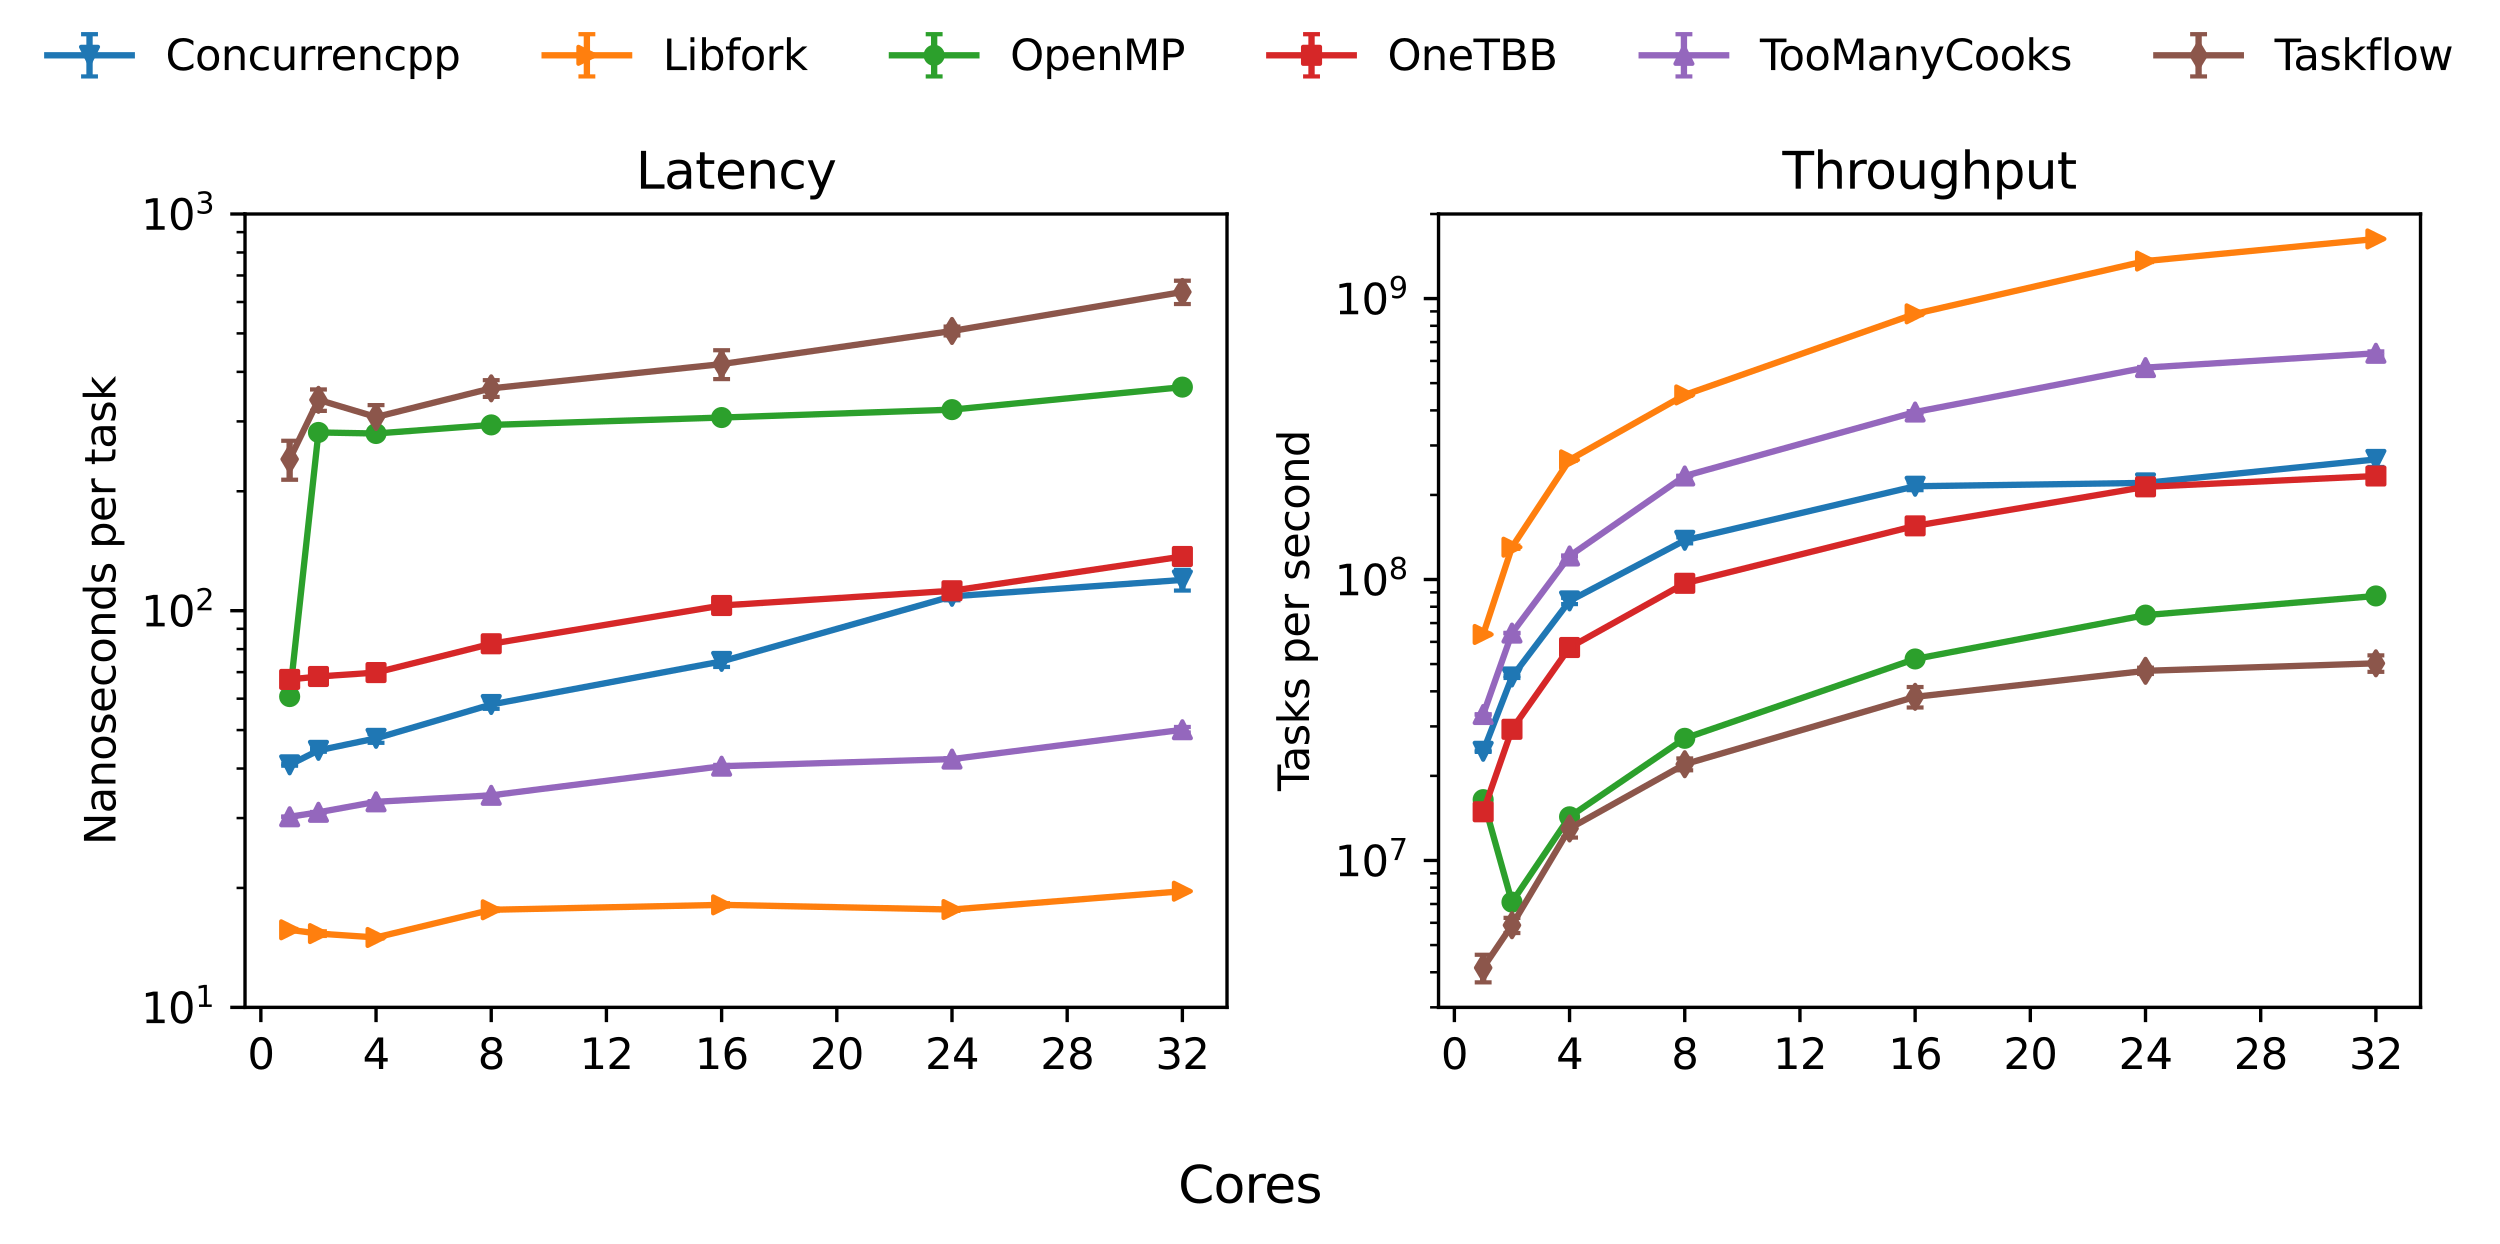 <?xml version="1.0" encoding="utf-8" standalone="no"?>
<!DOCTYPE svg PUBLIC "-//W3C//DTD SVG 1.1//EN"
  "http://www.w3.org/Graphics/SVG/1.1/DTD/svg11.dtd">
<svg xmlns:xlink="http://www.w3.org/1999/xlink" width="592.042pt" height="294.52pt" viewBox="0 0 592.042 294.52" xmlns="http://www.w3.org/2000/svg" version="1.1">
 <defs>
  <style type="text/css">*{stroke-linejoin: round; stroke-linecap: butt}</style>
 </defs>
 <g id="figure_1">
  <g id="patch_1">
   <path d="M 0 294.52 
L 592.042 294.52 
L 592.042 0 
L 0 0 
z
" style="fill: #ffffff"/>
  </g>
  <g id="axes_1">
   <g id="patch_2">
    <path d="M 58.024 238.56 
L 290.576 238.56 
L 290.576 50.68 
L 58.024 50.68 
z
" style="fill: #ffffff"/>
   </g>
   <g id="matplotlib.axis_1">
    <g id="xtick_1">
     <g id="line2d_1">
      <defs>
       <path id="mae9043a1b9" d="M 0 0 
L 0 3.5 
" style="stroke: #000000; stroke-width: 0.8"/>
      </defs>
      <g>
       <use xlink:href="#mae9043a1b9" x="61.775" y="238.56" style="stroke: #000000; stroke-width: 0.8"/>
      </g>
     </g>
     <g id="text_1">
      <!-- 0 -->
      <g transform="translate(58.593 253.158) scale(0.1 -0.1)">
       <defs>
        <path id="DejaVuSans-30" d="M 2034 4250 
Q 1547 4250 1301 3770 
Q 1056 3291 1056 2328 
Q 1056 1369 1301 889 
Q 1547 409 2034 409 
Q 2525 409 2770 889 
Q 3016 1369 3016 2328 
Q 3016 3291 2770 3770 
Q 2525 4250 2034 4250 
z
M 2034 4750 
Q 2819 4750 3233 4129 
Q 3647 3509 3647 2328 
Q 3647 1150 3233 529 
Q 2819 -91 2034 -91 
Q 1250 -91 836 529 
Q 422 1150 422 2328 
Q 422 3509 836 4129 
Q 1250 4750 2034 4750 
z
" transform="scale(0.016)"/>
       </defs>
       <use xlink:href="#DejaVuSans-30"/>
      </g>
     </g>
    </g>
    <g id="xtick_2">
     <g id="line2d_2">
      <g>
       <use xlink:href="#mae9043a1b9" x="89.053" y="238.56" style="stroke: #000000; stroke-width: 0.8"/>
      </g>
     </g>
     <g id="text_2">
      <!-- 4 -->
      <g transform="translate(85.872 253.158) scale(0.1 -0.1)">
       <defs>
        <path id="DejaVuSans-34" d="M 2419 4116 
L 825 1625 
L 2419 1625 
L 2419 4116 
z
M 2253 4666 
L 3047 4666 
L 3047 1625 
L 3713 1625 
L 3713 1100 
L 3047 1100 
L 3047 0 
L 2419 0 
L 2419 1100 
L 313 1100 
L 313 1709 
L 2253 4666 
z
" transform="scale(0.016)"/>
       </defs>
       <use xlink:href="#DejaVuSans-34"/>
      </g>
     </g>
    </g>
    <g id="xtick_3">
     <g id="line2d_3">
      <g>
       <use xlink:href="#mae9043a1b9" x="116.332" y="238.56" style="stroke: #000000; stroke-width: 0.8"/>
      </g>
     </g>
     <g id="text_3">
      <!-- 8 -->
      <g transform="translate(113.151 253.158) scale(0.1 -0.1)">
       <defs>
        <path id="DejaVuSans-38" d="M 2034 2216 
Q 1584 2216 1326 1975 
Q 1069 1734 1069 1313 
Q 1069 891 1326 650 
Q 1584 409 2034 409 
Q 2484 409 2743 651 
Q 3003 894 3003 1313 
Q 3003 1734 2745 1975 
Q 2488 2216 2034 2216 
z
M 1403 2484 
Q 997 2584 770 2862 
Q 544 3141 544 3541 
Q 544 4100 942 4425 
Q 1341 4750 2034 4750 
Q 2731 4750 3128 4425 
Q 3525 4100 3525 3541 
Q 3525 3141 3298 2862 
Q 3072 2584 2669 2484 
Q 3125 2378 3379 2068 
Q 3634 1759 3634 1313 
Q 3634 634 3220 271 
Q 2806 -91 2034 -91 
Q 1263 -91 848 271 
Q 434 634 434 1313 
Q 434 1759 690 2068 
Q 947 2378 1403 2484 
z
M 1172 3481 
Q 1172 3119 1398 2916 
Q 1625 2713 2034 2713 
Q 2441 2713 2670 2916 
Q 2900 3119 2900 3481 
Q 2900 3844 2670 4047 
Q 2441 4250 2034 4250 
Q 1625 4250 1398 4047 
Q 1172 3844 1172 3481 
z
" transform="scale(0.016)"/>
       </defs>
       <use xlink:href="#DejaVuSans-38"/>
      </g>
     </g>
    </g>
    <g id="xtick_4">
     <g id="line2d_4">
      <g>
       <use xlink:href="#mae9043a1b9" x="143.611" y="238.56" style="stroke: #000000; stroke-width: 0.8"/>
      </g>
     </g>
     <g id="text_4">
      <!-- 12 -->
      <g transform="translate(137.249 253.158) scale(0.1 -0.1)">
       <defs>
        <path id="DejaVuSans-31" d="M 794 531 
L 1825 531 
L 1825 4091 
L 703 3866 
L 703 4441 
L 1819 4666 
L 2450 4666 
L 2450 531 
L 3481 531 
L 3481 0 
L 794 0 
L 794 531 
z
" transform="scale(0.016)"/>
        <path id="DejaVuSans-32" d="M 1228 531 
L 3431 531 
L 3431 0 
L 469 0 
L 469 531 
Q 828 903 1448 1529 
Q 2069 2156 2228 2338 
Q 2531 2678 2651 2914 
Q 2772 3150 2772 3378 
Q 2772 3750 2511 3984 
Q 2250 4219 1831 4219 
Q 1534 4219 1204 4116 
Q 875 4013 500 3803 
L 500 4441 
Q 881 4594 1212 4672 
Q 1544 4750 1819 4750 
Q 2544 4750 2975 4387 
Q 3406 4025 3406 3419 
Q 3406 3131 3298 2873 
Q 3191 2616 2906 2266 
Q 2828 2175 2409 1742 
Q 1991 1309 1228 531 
z
" transform="scale(0.016)"/>
       </defs>
       <use xlink:href="#DejaVuSans-31"/>
       <use xlink:href="#DejaVuSans-32" x="63.623"/>
      </g>
     </g>
    </g>
    <g id="xtick_5">
     <g id="line2d_5">
      <g>
       <use xlink:href="#mae9043a1b9" x="170.89" y="238.56" style="stroke: #000000; stroke-width: 0.8"/>
      </g>
     </g>
     <g id="text_5">
      <!-- 16 -->
      <g transform="translate(164.528 253.158) scale(0.1 -0.1)">
       <defs>
        <path id="DejaVuSans-36" d="M 2113 2584 
Q 1688 2584 1439 2293 
Q 1191 2003 1191 1497 
Q 1191 994 1439 701 
Q 1688 409 2113 409 
Q 2538 409 2786 701 
Q 3034 994 3034 1497 
Q 3034 2003 2786 2293 
Q 2538 2584 2113 2584 
z
M 3366 4563 
L 3366 3988 
Q 3128 4100 2886 4159 
Q 2644 4219 2406 4219 
Q 1781 4219 1451 3797 
Q 1122 3375 1075 2522 
Q 1259 2794 1537 2939 
Q 1816 3084 2150 3084 
Q 2853 3084 3261 2657 
Q 3669 2231 3669 1497 
Q 3669 778 3244 343 
Q 2819 -91 2113 -91 
Q 1303 -91 875 529 
Q 447 1150 447 2328 
Q 447 3434 972 4092 
Q 1497 4750 2381 4750 
Q 2619 4750 2861 4703 
Q 3103 4656 3366 4563 
z
" transform="scale(0.016)"/>
       </defs>
       <use xlink:href="#DejaVuSans-31"/>
       <use xlink:href="#DejaVuSans-36" x="63.623"/>
      </g>
     </g>
    </g>
    <g id="xtick_6">
     <g id="line2d_6">
      <g>
       <use xlink:href="#mae9043a1b9" x="198.169" y="238.56" style="stroke: #000000; stroke-width: 0.8"/>
      </g>
     </g>
     <g id="text_6">
      <!-- 20 -->
      <g transform="translate(191.806 253.158) scale(0.1 -0.1)">
       <use xlink:href="#DejaVuSans-32"/>
       <use xlink:href="#DejaVuSans-30" x="63.623"/>
      </g>
     </g>
    </g>
    <g id="xtick_7">
     <g id="line2d_7">
      <g>
       <use xlink:href="#mae9043a1b9" x="225.448" y="238.56" style="stroke: #000000; stroke-width: 0.8"/>
      </g>
     </g>
     <g id="text_7">
      <!-- 24 -->
      <g transform="translate(219.085 253.158) scale(0.1 -0.1)">
       <use xlink:href="#DejaVuSans-32"/>
       <use xlink:href="#DejaVuSans-34" x="63.623"/>
      </g>
     </g>
    </g>
    <g id="xtick_8">
     <g id="line2d_8">
      <g>
       <use xlink:href="#mae9043a1b9" x="252.727" y="238.56" style="stroke: #000000; stroke-width: 0.8"/>
      </g>
     </g>
     <g id="text_8">
      <!-- 28 -->
      <g transform="translate(246.364 253.158) scale(0.1 -0.1)">
       <use xlink:href="#DejaVuSans-32"/>
       <use xlink:href="#DejaVuSans-38" x="63.623"/>
      </g>
     </g>
    </g>
    <g id="xtick_9">
     <g id="line2d_9">
      <g>
       <use xlink:href="#mae9043a1b9" x="280.006" y="238.56" style="stroke: #000000; stroke-width: 0.8"/>
      </g>
     </g>
     <g id="text_9">
      <!-- 32 -->
      <g transform="translate(273.643 253.158) scale(0.1 -0.1)">
       <defs>
        <path id="DejaVuSans-33" d="M 2597 2516 
Q 3050 2419 3304 2112 
Q 3559 1806 3559 1356 
Q 3559 666 3084 287 
Q 2609 -91 1734 -91 
Q 1441 -91 1130 -33 
Q 819 25 488 141 
L 488 750 
Q 750 597 1062 519 
Q 1375 441 1716 441 
Q 2309 441 2620 675 
Q 2931 909 2931 1356 
Q 2931 1769 2642 2001 
Q 2353 2234 1838 2234 
L 1294 2234 
L 1294 2753 
L 1863 2753 
Q 2328 2753 2575 2939 
Q 2822 3125 2822 3475 
Q 2822 3834 2567 4026 
Q 2313 4219 1838 4219 
Q 1578 4219 1281 4162 
Q 984 4106 628 3988 
L 628 4550 
Q 988 4650 1302 4700 
Q 1616 4750 1894 4750 
Q 2613 4750 3031 4423 
Q 3450 4097 3450 3541 
Q 3450 3153 3228 2886 
Q 3006 2619 2597 2516 
z
" transform="scale(0.016)"/>
       </defs>
       <use xlink:href="#DejaVuSans-33"/>
       <use xlink:href="#DejaVuSans-32" x="63.623"/>
      </g>
     </g>
    </g>
   </g>
   <g id="matplotlib.axis_2">
    <g id="ytick_1">
     <g id="line2d_10">
      <defs>
       <path id="m50949a2a5a" d="M 0 0 
L -3.5 0 
" style="stroke: #000000; stroke-width: 0.8"/>
      </defs>
      <g>
       <use xlink:href="#m50949a2a5a" x="58.024" y="238.56" style="stroke: #000000; stroke-width: 0.8"/>
      </g>
     </g>
     <g id="text_10">
      <!-- $\mathdefault{10^{1}}$ -->
      <g transform="translate(33.424 242.359) scale(0.1 -0.1)">
       <use xlink:href="#DejaVuSans-31" transform="translate(0 0.684)"/>
       <use xlink:href="#DejaVuSans-30" transform="translate(63.623 0.684)"/>
       <use xlink:href="#DejaVuSans-31" transform="translate(128.203 38.966) scale(0.7)"/>
      </g>
     </g>
    </g>
    <g id="ytick_2">
     <g id="line2d_11">
      <g>
       <use xlink:href="#m50949a2a5a" x="58.024" y="144.62" style="stroke: #000000; stroke-width: 0.8"/>
      </g>
     </g>
     <g id="text_11">
      <!-- $\mathdefault{10^{2}}$ -->
      <g transform="translate(33.424 148.419) scale(0.1 -0.1)">
       <use xlink:href="#DejaVuSans-31" transform="translate(0 0.766)"/>
       <use xlink:href="#DejaVuSans-30" transform="translate(63.623 0.766)"/>
       <use xlink:href="#DejaVuSans-32" transform="translate(128.203 39.047) scale(0.7)"/>
      </g>
     </g>
    </g>
    <g id="ytick_3">
     <g id="line2d_12">
      <g>
       <use xlink:href="#m50949a2a5a" x="58.024" y="50.68" style="stroke: #000000; stroke-width: 0.8"/>
      </g>
     </g>
     <g id="text_12">
      <!-- $\mathdefault{10^{3}}$ -->
      <g transform="translate(33.424 54.479) scale(0.1 -0.1)">
       <use xlink:href="#DejaVuSans-31" transform="translate(0 0.766)"/>
       <use xlink:href="#DejaVuSans-30" transform="translate(63.623 0.766)"/>
       <use xlink:href="#DejaVuSans-33" transform="translate(128.203 39.047) scale(0.7)"/>
      </g>
     </g>
    </g>
    <g id="ytick_4">
     <g id="line2d_13">
      <defs>
       <path id="me586deeb30" d="M 0 0 
L -2 0 
" style="stroke: #000000; stroke-width: 0.6"/>
      </defs>
      <g>
       <use xlink:href="#me586deeb30" x="58.024" y="210.281" style="stroke: #000000; stroke-width: 0.6"/>
      </g>
     </g>
    </g>
    <g id="ytick_5">
     <g id="line2d_14">
      <g>
       <use xlink:href="#me586deeb30" x="58.024" y="193.739" style="stroke: #000000; stroke-width: 0.6"/>
      </g>
     </g>
    </g>
    <g id="ytick_6">
     <g id="line2d_15">
      <g>
       <use xlink:href="#me586deeb30" x="58.024" y="182.002" style="stroke: #000000; stroke-width: 0.6"/>
      </g>
     </g>
    </g>
    <g id="ytick_7">
     <g id="line2d_16">
      <g>
       <use xlink:href="#me586deeb30" x="58.024" y="172.899" style="stroke: #000000; stroke-width: 0.6"/>
      </g>
     </g>
    </g>
    <g id="ytick_8">
     <g id="line2d_17">
      <g>
       <use xlink:href="#me586deeb30" x="58.024" y="165.46" style="stroke: #000000; stroke-width: 0.6"/>
      </g>
     </g>
    </g>
    <g id="ytick_9">
     <g id="line2d_18">
      <g>
       <use xlink:href="#me586deeb30" x="58.024" y="159.171" style="stroke: #000000; stroke-width: 0.6"/>
      </g>
     </g>
    </g>
    <g id="ytick_10">
     <g id="line2d_19">
      <g>
       <use xlink:href="#me586deeb30" x="58.024" y="153.724" style="stroke: #000000; stroke-width: 0.6"/>
      </g>
     </g>
    </g>
    <g id="ytick_11">
     <g id="line2d_20">
      <g>
       <use xlink:href="#me586deeb30" x="58.024" y="148.918" style="stroke: #000000; stroke-width: 0.6"/>
      </g>
     </g>
    </g>
    <g id="ytick_12">
     <g id="line2d_21">
      <g>
       <use xlink:href="#me586deeb30" x="58.024" y="116.341" style="stroke: #000000; stroke-width: 0.6"/>
      </g>
     </g>
    </g>
    <g id="ytick_13">
     <g id="line2d_22">
      <g>
       <use xlink:href="#me586deeb30" x="58.024" y="99.799" style="stroke: #000000; stroke-width: 0.6"/>
      </g>
     </g>
    </g>
    <g id="ytick_14">
     <g id="line2d_23">
      <g>
       <use xlink:href="#me586deeb30" x="58.024" y="88.062" style="stroke: #000000; stroke-width: 0.6"/>
      </g>
     </g>
    </g>
    <g id="ytick_15">
     <g id="line2d_24">
      <g>
       <use xlink:href="#me586deeb30" x="58.024" y="78.959" style="stroke: #000000; stroke-width: 0.6"/>
      </g>
     </g>
    </g>
    <g id="ytick_16">
     <g id="line2d_25">
      <g>
       <use xlink:href="#me586deeb30" x="58.024" y="71.52" style="stroke: #000000; stroke-width: 0.6"/>
      </g>
     </g>
    </g>
    <g id="ytick_17">
     <g id="line2d_26">
      <g>
       <use xlink:href="#me586deeb30" x="58.024" y="65.231" style="stroke: #000000; stroke-width: 0.6"/>
      </g>
     </g>
    </g>
    <g id="ytick_18">
     <g id="line2d_27">
      <g>
       <use xlink:href="#me586deeb30" x="58.024" y="59.784" style="stroke: #000000; stroke-width: 0.6"/>
      </g>
     </g>
    </g>
    <g id="ytick_19">
     <g id="line2d_28">
      <g>
       <use xlink:href="#me586deeb30" x="58.024" y="54.978" style="stroke: #000000; stroke-width: 0.6"/>
      </g>
     </g>
    </g>
    <g id="text_13">
     <!-- Nanoseconds per task -->
     <g transform="translate(27.344 200.099) rotate(-90) scale(0.1 -0.1)">
      <defs>
       <path id="DejaVuSans-4e" d="M 628 4666 
L 1478 4666 
L 3547 763 
L 3547 4666 
L 4159 4666 
L 4159 0 
L 3309 0 
L 1241 3903 
L 1241 0 
L 628 0 
L 628 4666 
z
" transform="scale(0.016)"/>
       <path id="DejaVuSans-61" d="M 2194 1759 
Q 1497 1759 1228 1600 
Q 959 1441 959 1056 
Q 959 750 1161 570 
Q 1363 391 1709 391 
Q 2188 391 2477 730 
Q 2766 1069 2766 1631 
L 2766 1759 
L 2194 1759 
z
M 3341 1997 
L 3341 0 
L 2766 0 
L 2766 531 
Q 2569 213 2275 61 
Q 1981 -91 1556 -91 
Q 1019 -91 701 211 
Q 384 513 384 1019 
Q 384 1609 779 1909 
Q 1175 2209 1959 2209 
L 2766 2209 
L 2766 2266 
Q 2766 2663 2505 2880 
Q 2244 3097 1772 3097 
Q 1472 3097 1187 3025 
Q 903 2953 641 2809 
L 641 3341 
Q 956 3463 1253 3523 
Q 1550 3584 1831 3584 
Q 2591 3584 2966 3190 
Q 3341 2797 3341 1997 
z
" transform="scale(0.016)"/>
       <path id="DejaVuSans-6e" d="M 3513 2113 
L 3513 0 
L 2938 0 
L 2938 2094 
Q 2938 2591 2744 2837 
Q 2550 3084 2163 3084 
Q 1697 3084 1428 2787 
Q 1159 2491 1159 1978 
L 1159 0 
L 581 0 
L 581 3500 
L 1159 3500 
L 1159 2956 
Q 1366 3272 1645 3428 
Q 1925 3584 2291 3584 
Q 2894 3584 3203 3211 
Q 3513 2838 3513 2113 
z
" transform="scale(0.016)"/>
       <path id="DejaVuSans-6f" d="M 1959 3097 
Q 1497 3097 1228 2736 
Q 959 2375 959 1747 
Q 959 1119 1226 758 
Q 1494 397 1959 397 
Q 2419 397 2687 759 
Q 2956 1122 2956 1747 
Q 2956 2369 2687 2733 
Q 2419 3097 1959 3097 
z
M 1959 3584 
Q 2709 3584 3137 3096 
Q 3566 2609 3566 1747 
Q 3566 888 3137 398 
Q 2709 -91 1959 -91 
Q 1206 -91 779 398 
Q 353 888 353 1747 
Q 353 2609 779 3096 
Q 1206 3584 1959 3584 
z
" transform="scale(0.016)"/>
       <path id="DejaVuSans-73" d="M 2834 3397 
L 2834 2853 
Q 2591 2978 2328 3040 
Q 2066 3103 1784 3103 
Q 1356 3103 1142 2972 
Q 928 2841 928 2578 
Q 928 2378 1081 2264 
Q 1234 2150 1697 2047 
L 1894 2003 
Q 2506 1872 2764 1633 
Q 3022 1394 3022 966 
Q 3022 478 2636 193 
Q 2250 -91 1575 -91 
Q 1294 -91 989 -36 
Q 684 19 347 128 
L 347 722 
Q 666 556 975 473 
Q 1284 391 1588 391 
Q 1994 391 2212 530 
Q 2431 669 2431 922 
Q 2431 1156 2273 1281 
Q 2116 1406 1581 1522 
L 1381 1569 
Q 847 1681 609 1914 
Q 372 2147 372 2553 
Q 372 3047 722 3315 
Q 1072 3584 1716 3584 
Q 2034 3584 2315 3537 
Q 2597 3491 2834 3397 
z
" transform="scale(0.016)"/>
       <path id="DejaVuSans-65" d="M 3597 1894 
L 3597 1613 
L 953 1613 
Q 991 1019 1311 708 
Q 1631 397 2203 397 
Q 2534 397 2845 478 
Q 3156 559 3463 722 
L 3463 178 
Q 3153 47 2828 -22 
Q 2503 -91 2169 -91 
Q 1331 -91 842 396 
Q 353 884 353 1716 
Q 353 2575 817 3079 
Q 1281 3584 2069 3584 
Q 2775 3584 3186 3129 
Q 3597 2675 3597 1894 
z
M 3022 2063 
Q 3016 2534 2758 2815 
Q 2500 3097 2075 3097 
Q 1594 3097 1305 2825 
Q 1016 2553 972 2059 
L 3022 2063 
z
" transform="scale(0.016)"/>
       <path id="DejaVuSans-63" d="M 3122 3366 
L 3122 2828 
Q 2878 2963 2633 3030 
Q 2388 3097 2138 3097 
Q 1578 3097 1268 2742 
Q 959 2388 959 1747 
Q 959 1106 1268 751 
Q 1578 397 2138 397 
Q 2388 397 2633 464 
Q 2878 531 3122 666 
L 3122 134 
Q 2881 22 2623 -34 
Q 2366 -91 2075 -91 
Q 1284 -91 818 406 
Q 353 903 353 1747 
Q 353 2603 823 3093 
Q 1294 3584 2113 3584 
Q 2378 3584 2631 3529 
Q 2884 3475 3122 3366 
z
" transform="scale(0.016)"/>
       <path id="DejaVuSans-64" d="M 2906 2969 
L 2906 4863 
L 3481 4863 
L 3481 0 
L 2906 0 
L 2906 525 
Q 2725 213 2448 61 
Q 2172 -91 1784 -91 
Q 1150 -91 751 415 
Q 353 922 353 1747 
Q 353 2572 751 3078 
Q 1150 3584 1784 3584 
Q 2172 3584 2448 3432 
Q 2725 3281 2906 2969 
z
M 947 1747 
Q 947 1113 1208 752 
Q 1469 391 1925 391 
Q 2381 391 2643 752 
Q 2906 1113 2906 1747 
Q 2906 2381 2643 2742 
Q 2381 3103 1925 3103 
Q 1469 3103 1208 2742 
Q 947 2381 947 1747 
z
" transform="scale(0.016)"/>
       <path id="DejaVuSans-20" transform="scale(0.016)"/>
       <path id="DejaVuSans-70" d="M 1159 525 
L 1159 -1331 
L 581 -1331 
L 581 3500 
L 1159 3500 
L 1159 2969 
Q 1341 3281 1617 3432 
Q 1894 3584 2278 3584 
Q 2916 3584 3314 3078 
Q 3713 2572 3713 1747 
Q 3713 922 3314 415 
Q 2916 -91 2278 -91 
Q 1894 -91 1617 61 
Q 1341 213 1159 525 
z
M 3116 1747 
Q 3116 2381 2855 2742 
Q 2594 3103 2138 3103 
Q 1681 3103 1420 2742 
Q 1159 2381 1159 1747 
Q 1159 1113 1420 752 
Q 1681 391 2138 391 
Q 2594 391 2855 752 
Q 3116 1113 3116 1747 
z
" transform="scale(0.016)"/>
       <path id="DejaVuSans-72" d="M 2631 2963 
Q 2534 3019 2420 3045 
Q 2306 3072 2169 3072 
Q 1681 3072 1420 2755 
Q 1159 2438 1159 1844 
L 1159 0 
L 581 0 
L 581 3500 
L 1159 3500 
L 1159 2956 
Q 1341 3275 1631 3429 
Q 1922 3584 2338 3584 
Q 2397 3584 2469 3576 
Q 2541 3569 2628 3553 
L 2631 2963 
z
" transform="scale(0.016)"/>
       <path id="DejaVuSans-74" d="M 1172 4494 
L 1172 3500 
L 2356 3500 
L 2356 3053 
L 1172 3053 
L 1172 1153 
Q 1172 725 1289 603 
Q 1406 481 1766 481 
L 2356 481 
L 2356 0 
L 1766 0 
Q 1100 0 847 248 
Q 594 497 594 1153 
L 594 3053 
L 172 3053 
L 172 3500 
L 594 3500 
L 594 4494 
L 1172 4494 
z
" transform="scale(0.016)"/>
       <path id="DejaVuSans-6b" d="M 581 4863 
L 1159 4863 
L 1159 1991 
L 2875 3500 
L 3609 3500 
L 1753 1863 
L 3688 0 
L 2938 0 
L 1159 1709 
L 1159 0 
L 581 0 
L 581 4863 
z
" transform="scale(0.016)"/>
      </defs>
      <use xlink:href="#DejaVuSans-4e"/>
      <use xlink:href="#DejaVuSans-61" x="74.805"/>
      <use xlink:href="#DejaVuSans-6e" x="136.084"/>
      <use xlink:href="#DejaVuSans-6f" x="199.463"/>
      <use xlink:href="#DejaVuSans-73" x="260.645"/>
      <use xlink:href="#DejaVuSans-65" x="312.744"/>
      <use xlink:href="#DejaVuSans-63" x="374.268"/>
      <use xlink:href="#DejaVuSans-6f" x="429.248"/>
      <use xlink:href="#DejaVuSans-6e" x="490.43"/>
      <use xlink:href="#DejaVuSans-64" x="553.809"/>
      <use xlink:href="#DejaVuSans-73" x="617.285"/>
      <use xlink:href="#DejaVuSans-20" x="669.385"/>
      <use xlink:href="#DejaVuSans-70" x="701.172"/>
      <use xlink:href="#DejaVuSans-65" x="764.648"/>
      <use xlink:href="#DejaVuSans-72" x="826.172"/>
      <use xlink:href="#DejaVuSans-20" x="867.285"/>
      <use xlink:href="#DejaVuSans-74" x="899.072"/>
      <use xlink:href="#DejaVuSans-61" x="938.281"/>
      <use xlink:href="#DejaVuSans-73" x="999.561"/>
      <use xlink:href="#DejaVuSans-6b" x="1051.66"/>
     </g>
    </g>
   </g>
   <g id="LineCollection_1">
    <path d="M 68.594 181.331 
L 68.594 180.925 
" clip-path="url(#p00596ac86d)" style="fill: none; stroke: #1f77b4; stroke-width: 1.5"/>
    <path d="M 75.414 178.021 
L 75.414 177.378 
" clip-path="url(#p00596ac86d)" style="fill: none; stroke: #1f77b4; stroke-width: 1.5"/>
    <path d="M 89.053 175.92 
L 89.053 173.806 
" clip-path="url(#p00596ac86d)" style="fill: none; stroke: #1f77b4; stroke-width: 1.5"/>
    <path d="M 116.332 167.853 
L 116.332 165.843 
" clip-path="url(#p00596ac86d)" style="fill: none; stroke: #1f77b4; stroke-width: 1.5"/>
    <path d="M 170.89 157.94 
L 170.89 155.363 
" clip-path="url(#p00596ac86d)" style="fill: none; stroke: #1f77b4; stroke-width: 1.5"/>
    <path d="M 225.448 142.154 
L 225.448 140.305 
" clip-path="url(#p00596ac86d)" style="fill: none; stroke: #1f77b4; stroke-width: 1.5"/>
    <path d="M 280.006 139.857 
L 280.006 134.953 
" clip-path="url(#p00596ac86d)" style="fill: none; stroke: #1f77b4; stroke-width: 1.5"/>
   </g>
   <g id="line2d_29">
    <defs>
     <path id="m77159e1142" d="M 2 0 
L -2 -0 
" style="stroke: #1f77b4"/>
    </defs>
    <g clip-path="url(#p00596ac86d)">
     <use xlink:href="#m77159e1142" x="68.594" y="181.331" style="fill: #1f77b4; stroke: #1f77b4"/>
     <use xlink:href="#m77159e1142" x="75.414" y="178.021" style="fill: #1f77b4; stroke: #1f77b4"/>
     <use xlink:href="#m77159e1142" x="89.053" y="175.92" style="fill: #1f77b4; stroke: #1f77b4"/>
     <use xlink:href="#m77159e1142" x="116.332" y="167.853" style="fill: #1f77b4; stroke: #1f77b4"/>
     <use xlink:href="#m77159e1142" x="170.89" y="157.94" style="fill: #1f77b4; stroke: #1f77b4"/>
     <use xlink:href="#m77159e1142" x="225.448" y="142.154" style="fill: #1f77b4; stroke: #1f77b4"/>
     <use xlink:href="#m77159e1142" x="280.006" y="139.857" style="fill: #1f77b4; stroke: #1f77b4"/>
    </g>
   </g>
   <g id="line2d_30">
    <g clip-path="url(#p00596ac86d)">
     <use xlink:href="#m77159e1142" x="68.594" y="180.925" style="fill: #1f77b4; stroke: #1f77b4"/>
     <use xlink:href="#m77159e1142" x="75.414" y="177.378" style="fill: #1f77b4; stroke: #1f77b4"/>
     <use xlink:href="#m77159e1142" x="89.053" y="173.806" style="fill: #1f77b4; stroke: #1f77b4"/>
     <use xlink:href="#m77159e1142" x="116.332" y="165.843" style="fill: #1f77b4; stroke: #1f77b4"/>
     <use xlink:href="#m77159e1142" x="170.89" y="155.363" style="fill: #1f77b4; stroke: #1f77b4"/>
     <use xlink:href="#m77159e1142" x="225.448" y="140.305" style="fill: #1f77b4; stroke: #1f77b4"/>
     <use xlink:href="#m77159e1142" x="280.006" y="134.953" style="fill: #1f77b4; stroke: #1f77b4"/>
    </g>
   </g>
   <g id="LineCollection_2">
    <path d="M 68.594 220.396 
L 68.594 219.992 
" clip-path="url(#p00596ac86d)" style="fill: none; stroke: #ff7f0e; stroke-width: 1.5"/>
    <path d="M 75.414 221.643 
L 75.414 220.548 
" clip-path="url(#p00596ac86d)" style="fill: none; stroke: #ff7f0e; stroke-width: 1.5"/>
    <path d="M 89.053 222.21 
L 89.053 221.807 
" clip-path="url(#p00596ac86d)" style="fill: none; stroke: #ff7f0e; stroke-width: 1.5"/>
    <path d="M 116.332 215.738 
L 116.332 215.167 
" clip-path="url(#p00596ac86d)" style="fill: none; stroke: #ff7f0e; stroke-width: 1.5"/>
    <path d="M 170.89 214.689 
L 170.89 213.883 
" clip-path="url(#p00596ac86d)" style="fill: none; stroke: #ff7f0e; stroke-width: 1.5"/>
    <path d="M 225.448 215.706 
L 225.448 215.08 
" clip-path="url(#p00596ac86d)" style="fill: none; stroke: #ff7f0e; stroke-width: 1.5"/>
    <path d="M 280.006 211.106 
L 280.006 210.997 
" clip-path="url(#p00596ac86d)" style="fill: none; stroke: #ff7f0e; stroke-width: 1.5"/>
   </g>
   <g id="line2d_31">
    <defs>
     <path id="m33492383a1" d="M 2 0 
L -2 -0 
" style="stroke: #ff7f0e"/>
    </defs>
    <g clip-path="url(#p00596ac86d)">
     <use xlink:href="#m33492383a1" x="68.594" y="220.396" style="fill: #ff7f0e; stroke: #ff7f0e"/>
     <use xlink:href="#m33492383a1" x="75.414" y="221.643" style="fill: #ff7f0e; stroke: #ff7f0e"/>
     <use xlink:href="#m33492383a1" x="89.053" y="222.21" style="fill: #ff7f0e; stroke: #ff7f0e"/>
     <use xlink:href="#m33492383a1" x="116.332" y="215.738" style="fill: #ff7f0e; stroke: #ff7f0e"/>
     <use xlink:href="#m33492383a1" x="170.89" y="214.689" style="fill: #ff7f0e; stroke: #ff7f0e"/>
     <use xlink:href="#m33492383a1" x="225.448" y="215.706" style="fill: #ff7f0e; stroke: #ff7f0e"/>
     <use xlink:href="#m33492383a1" x="280.006" y="211.106" style="fill: #ff7f0e; stroke: #ff7f0e"/>
    </g>
   </g>
   <g id="line2d_32">
    <g clip-path="url(#p00596ac86d)">
     <use xlink:href="#m33492383a1" x="68.594" y="219.992" style="fill: #ff7f0e; stroke: #ff7f0e"/>
     <use xlink:href="#m33492383a1" x="75.414" y="220.548" style="fill: #ff7f0e; stroke: #ff7f0e"/>
     <use xlink:href="#m33492383a1" x="89.053" y="221.807" style="fill: #ff7f0e; stroke: #ff7f0e"/>
     <use xlink:href="#m33492383a1" x="116.332" y="215.167" style="fill: #ff7f0e; stroke: #ff7f0e"/>
     <use xlink:href="#m33492383a1" x="170.89" y="213.883" style="fill: #ff7f0e; stroke: #ff7f0e"/>
     <use xlink:href="#m33492383a1" x="225.448" y="215.08" style="fill: #ff7f0e; stroke: #ff7f0e"/>
     <use xlink:href="#m33492383a1" x="280.006" y="210.997" style="fill: #ff7f0e; stroke: #ff7f0e"/>
    </g>
   </g>
   <g id="LineCollection_3">
    <path d="M 68.594 165.164 
L 68.594 164.758 
" clip-path="url(#p00596ac86d)" style="fill: none; stroke: #2ca02c; stroke-width: 1.5"/>
    <path d="M 75.414 102.532 
L 75.414 102.286 
" clip-path="url(#p00596ac86d)" style="fill: none; stroke: #2ca02c; stroke-width: 1.5"/>
    <path d="M 89.053 102.892 
L 89.053 102.432 
" clip-path="url(#p00596ac86d)" style="fill: none; stroke: #2ca02c; stroke-width: 1.5"/>
    <path d="M 116.332 100.773 
L 116.332 100.476 
" clip-path="url(#p00596ac86d)" style="fill: none; stroke: #2ca02c; stroke-width: 1.5"/>
    <path d="M 170.89 99.101 
L 170.89 98.663 
" clip-path="url(#p00596ac86d)" style="fill: none; stroke: #2ca02c; stroke-width: 1.5"/>
    <path d="M 225.448 97.075 
L 225.448 96.937 
" clip-path="url(#p00596ac86d)" style="fill: none; stroke: #2ca02c; stroke-width: 1.5"/>
    <path d="M 280.006 91.717 
L 280.006 91.631 
" clip-path="url(#p00596ac86d)" style="fill: none; stroke: #2ca02c; stroke-width: 1.5"/>
   </g>
   <g id="line2d_33">
    <defs>
     <path id="m43e0899de0" d="M 2 0 
L -2 -0 
" style="stroke: #2ca02c"/>
    </defs>
    <g clip-path="url(#p00596ac86d)">
     <use xlink:href="#m43e0899de0" x="68.594" y="165.164" style="fill: #2ca02c; stroke: #2ca02c"/>
     <use xlink:href="#m43e0899de0" x="75.414" y="102.532" style="fill: #2ca02c; stroke: #2ca02c"/>
     <use xlink:href="#m43e0899de0" x="89.053" y="102.892" style="fill: #2ca02c; stroke: #2ca02c"/>
     <use xlink:href="#m43e0899de0" x="116.332" y="100.773" style="fill: #2ca02c; stroke: #2ca02c"/>
     <use xlink:href="#m43e0899de0" x="170.89" y="99.101" style="fill: #2ca02c; stroke: #2ca02c"/>
     <use xlink:href="#m43e0899de0" x="225.448" y="97.075" style="fill: #2ca02c; stroke: #2ca02c"/>
     <use xlink:href="#m43e0899de0" x="280.006" y="91.717" style="fill: #2ca02c; stroke: #2ca02c"/>
    </g>
   </g>
   <g id="line2d_34">
    <g clip-path="url(#p00596ac86d)">
     <use xlink:href="#m43e0899de0" x="68.594" y="164.758" style="fill: #2ca02c; stroke: #2ca02c"/>
     <use xlink:href="#m43e0899de0" x="75.414" y="102.286" style="fill: #2ca02c; stroke: #2ca02c"/>
     <use xlink:href="#m43e0899de0" x="89.053" y="102.432" style="fill: #2ca02c; stroke: #2ca02c"/>
     <use xlink:href="#m43e0899de0" x="116.332" y="100.476" style="fill: #2ca02c; stroke: #2ca02c"/>
     <use xlink:href="#m43e0899de0" x="170.89" y="98.663" style="fill: #2ca02c; stroke: #2ca02c"/>
     <use xlink:href="#m43e0899de0" x="225.448" y="96.937" style="fill: #2ca02c; stroke: #2ca02c"/>
     <use xlink:href="#m43e0899de0" x="280.006" y="91.631" style="fill: #2ca02c; stroke: #2ca02c"/>
    </g>
   </g>
   <g id="LineCollection_4">
    <path d="M 68.594 160.995 
L 68.594 160.802 
" clip-path="url(#p00596ac86d)" style="fill: none; stroke: #d62728; stroke-width: 1.5"/>
    <path d="M 75.414 160.243 
L 75.414 160.165 
" clip-path="url(#p00596ac86d)" style="fill: none; stroke: #d62728; stroke-width: 1.5"/>
    <path d="M 89.053 159.363 
L 89.053 159.178 
" clip-path="url(#p00596ac86d)" style="fill: none; stroke: #d62728; stroke-width: 1.5"/>
    <path d="M 116.332 154.32 
L 116.332 150.671 
" clip-path="url(#p00596ac86d)" style="fill: none; stroke: #d62728; stroke-width: 1.5"/>
    <path d="M 170.89 143.551 
L 170.89 143.224 
" clip-path="url(#p00596ac86d)" style="fill: none; stroke: #d62728; stroke-width: 1.5"/>
    <path d="M 225.448 139.984 
L 225.448 139.812 
" clip-path="url(#p00596ac86d)" style="fill: none; stroke: #d62728; stroke-width: 1.5"/>
    <path d="M 280.006 132.607 
L 280.006 130.968 
" clip-path="url(#p00596ac86d)" style="fill: none; stroke: #d62728; stroke-width: 1.5"/>
   </g>
   <g id="line2d_35">
    <defs>
     <path id="me8109ffa2c" d="M 2 0 
L -2 -0 
" style="stroke: #d62728"/>
    </defs>
    <g clip-path="url(#p00596ac86d)">
     <use xlink:href="#me8109ffa2c" x="68.594" y="160.995" style="fill: #d62728; stroke: #d62728"/>
     <use xlink:href="#me8109ffa2c" x="75.414" y="160.243" style="fill: #d62728; stroke: #d62728"/>
     <use xlink:href="#me8109ffa2c" x="89.053" y="159.363" style="fill: #d62728; stroke: #d62728"/>
     <use xlink:href="#me8109ffa2c" x="116.332" y="154.32" style="fill: #d62728; stroke: #d62728"/>
     <use xlink:href="#me8109ffa2c" x="170.89" y="143.551" style="fill: #d62728; stroke: #d62728"/>
     <use xlink:href="#me8109ffa2c" x="225.448" y="139.984" style="fill: #d62728; stroke: #d62728"/>
     <use xlink:href="#me8109ffa2c" x="280.006" y="132.607" style="fill: #d62728; stroke: #d62728"/>
    </g>
   </g>
   <g id="line2d_36">
    <g clip-path="url(#p00596ac86d)">
     <use xlink:href="#me8109ffa2c" x="68.594" y="160.802" style="fill: #d62728; stroke: #d62728"/>
     <use xlink:href="#me8109ffa2c" x="75.414" y="160.165" style="fill: #d62728; stroke: #d62728"/>
     <use xlink:href="#me8109ffa2c" x="89.053" y="159.178" style="fill: #d62728; stroke: #d62728"/>
     <use xlink:href="#me8109ffa2c" x="116.332" y="150.671" style="fill: #d62728; stroke: #d62728"/>
     <use xlink:href="#me8109ffa2c" x="170.89" y="143.224" style="fill: #d62728; stroke: #d62728"/>
     <use xlink:href="#me8109ffa2c" x="225.448" y="139.812" style="fill: #d62728; stroke: #d62728"/>
     <use xlink:href="#me8109ffa2c" x="280.006" y="130.968" style="fill: #d62728; stroke: #d62728"/>
    </g>
   </g>
   <g id="LineCollection_5">
    <path d="M 68.594 193.505 
L 68.594 193.344 
" clip-path="url(#p00596ac86d)" style="fill: none; stroke: #9467bd; stroke-width: 1.5"/>
    <path d="M 75.414 192.444 
L 75.414 192.287 
" clip-path="url(#p00596ac86d)" style="fill: none; stroke: #9467bd; stroke-width: 1.5"/>
    <path d="M 89.053 190.054 
L 89.053 189.713 
" clip-path="url(#p00596ac86d)" style="fill: none; stroke: #9467bd; stroke-width: 1.5"/>
    <path d="M 116.332 188.427 
L 116.332 188.27 
" clip-path="url(#p00596ac86d)" style="fill: none; stroke: #9467bd; stroke-width: 1.5"/>
    <path d="M 170.89 181.76 
L 170.89 181.14 
" clip-path="url(#p00596ac86d)" style="fill: none; stroke: #9467bd; stroke-width: 1.5"/>
    <path d="M 225.448 179.971 
L 225.448 179.562 
" clip-path="url(#p00596ac86d)" style="fill: none; stroke: #9467bd; stroke-width: 1.5"/>
    <path d="M 280.006 173.472 
L 280.006 172.167 
" clip-path="url(#p00596ac86d)" style="fill: none; stroke: #9467bd; stroke-width: 1.5"/>
   </g>
   <g id="line2d_37">
    <defs>
     <path id="md7e76a1739" d="M 2 0 
L -2 -0 
" style="stroke: #9467bd"/>
    </defs>
    <g clip-path="url(#p00596ac86d)">
     <use xlink:href="#md7e76a1739" x="68.594" y="193.505" style="fill: #9467bd; stroke: #9467bd"/>
     <use xlink:href="#md7e76a1739" x="75.414" y="192.444" style="fill: #9467bd; stroke: #9467bd"/>
     <use xlink:href="#md7e76a1739" x="89.053" y="190.054" style="fill: #9467bd; stroke: #9467bd"/>
     <use xlink:href="#md7e76a1739" x="116.332" y="188.427" style="fill: #9467bd; stroke: #9467bd"/>
     <use xlink:href="#md7e76a1739" x="170.89" y="181.76" style="fill: #9467bd; stroke: #9467bd"/>
     <use xlink:href="#md7e76a1739" x="225.448" y="179.971" style="fill: #9467bd; stroke: #9467bd"/>
     <use xlink:href="#md7e76a1739" x="280.006" y="173.472" style="fill: #9467bd; stroke: #9467bd"/>
    </g>
   </g>
   <g id="line2d_38">
    <g clip-path="url(#p00596ac86d)">
     <use xlink:href="#md7e76a1739" x="68.594" y="193.344" style="fill: #9467bd; stroke: #9467bd"/>
     <use xlink:href="#md7e76a1739" x="75.414" y="192.287" style="fill: #9467bd; stroke: #9467bd"/>
     <use xlink:href="#md7e76a1739" x="89.053" y="189.713" style="fill: #9467bd; stroke: #9467bd"/>
     <use xlink:href="#md7e76a1739" x="116.332" y="188.27" style="fill: #9467bd; stroke: #9467bd"/>
     <use xlink:href="#md7e76a1739" x="170.89" y="181.14" style="fill: #9467bd; stroke: #9467bd"/>
     <use xlink:href="#md7e76a1739" x="225.448" y="179.562" style="fill: #9467bd; stroke: #9467bd"/>
     <use xlink:href="#md7e76a1739" x="280.006" y="172.167" style="fill: #9467bd; stroke: #9467bd"/>
    </g>
   </g>
   <g id="LineCollection_6">
    <path d="M 68.594 113.609 
L 68.594 104.385 
" clip-path="url(#p00596ac86d)" style="fill: none; stroke: #8c564b; stroke-width: 1.5"/>
    <path d="M 75.414 97.3 
L 75.414 92.232 
" clip-path="url(#p00596ac86d)" style="fill: none; stroke: #8c564b; stroke-width: 1.5"/>
    <path d="M 89.053 101.793 
L 89.053 95.932 
" clip-path="url(#p00596ac86d)" style="fill: none; stroke: #8c564b; stroke-width: 1.5"/>
    <path d="M 116.332 93.997 
L 116.332 90.032 
" clip-path="url(#p00596ac86d)" style="fill: none; stroke: #8c564b; stroke-width: 1.5"/>
    <path d="M 170.89 89.78 
L 170.89 82.944 
" clip-path="url(#p00596ac86d)" style="fill: none; stroke: #8c564b; stroke-width: 1.5"/>
    <path d="M 225.448 79.436 
L 225.448 77.342 
" clip-path="url(#p00596ac86d)" style="fill: none; stroke: #8c564b; stroke-width: 1.5"/>
    <path d="M 280.006 71.996 
L 280.006 66.48 
" clip-path="url(#p00596ac86d)" style="fill: none; stroke: #8c564b; stroke-width: 1.5"/>
   </g>
   <g id="line2d_39">
    <defs>
     <path id="m5a58e283ae" d="M 2 0 
L -2 -0 
" style="stroke: #8c564b"/>
    </defs>
    <g clip-path="url(#p00596ac86d)">
     <use xlink:href="#m5a58e283ae" x="68.594" y="113.609" style="fill: #8c564b; stroke: #8c564b"/>
     <use xlink:href="#m5a58e283ae" x="75.414" y="97.3" style="fill: #8c564b; stroke: #8c564b"/>
     <use xlink:href="#m5a58e283ae" x="89.053" y="101.793" style="fill: #8c564b; stroke: #8c564b"/>
     <use xlink:href="#m5a58e283ae" x="116.332" y="93.997" style="fill: #8c564b; stroke: #8c564b"/>
     <use xlink:href="#m5a58e283ae" x="170.89" y="89.78" style="fill: #8c564b; stroke: #8c564b"/>
     <use xlink:href="#m5a58e283ae" x="225.448" y="79.436" style="fill: #8c564b; stroke: #8c564b"/>
     <use xlink:href="#m5a58e283ae" x="280.006" y="71.996" style="fill: #8c564b; stroke: #8c564b"/>
    </g>
   </g>
   <g id="line2d_40">
    <g clip-path="url(#p00596ac86d)">
     <use xlink:href="#m5a58e283ae" x="68.594" y="104.385" style="fill: #8c564b; stroke: #8c564b"/>
     <use xlink:href="#m5a58e283ae" x="75.414" y="92.232" style="fill: #8c564b; stroke: #8c564b"/>
     <use xlink:href="#m5a58e283ae" x="89.053" y="95.932" style="fill: #8c564b; stroke: #8c564b"/>
     <use xlink:href="#m5a58e283ae" x="116.332" y="90.032" style="fill: #8c564b; stroke: #8c564b"/>
     <use xlink:href="#m5a58e283ae" x="170.89" y="82.944" style="fill: #8c564b; stroke: #8c564b"/>
     <use xlink:href="#m5a58e283ae" x="225.448" y="77.342" style="fill: #8c564b; stroke: #8c564b"/>
     <use xlink:href="#m5a58e283ae" x="280.006" y="66.48" style="fill: #8c564b; stroke: #8c564b"/>
    </g>
   </g>
   <g id="line2d_41">
    <path d="M 68.594 181.128 
L 75.414 177.698 
L 89.053 174.85 
L 116.332 166.836 
L 170.89 156.631 
L 225.448 141.219 
L 280.006 137.331 
" clip-path="url(#p00596ac86d)" style="fill: none; stroke: #1f77b4; stroke-width: 1.5; stroke-linecap: square"/>
    <defs>
     <path id="m31cc47c5ad" d="M -0 2 
L 2 -2 
L -2 -2 
z
" style="stroke: #1f77b4; stroke-linejoin: miter"/>
    </defs>
    <g clip-path="url(#p00596ac86d)">
     <use xlink:href="#m31cc47c5ad" x="68.594" y="181.128" style="fill: #1f77b4; stroke: #1f77b4; stroke-linejoin: miter"/>
     <use xlink:href="#m31cc47c5ad" x="75.414" y="177.698" style="fill: #1f77b4; stroke: #1f77b4; stroke-linejoin: miter"/>
     <use xlink:href="#m31cc47c5ad" x="89.053" y="174.85" style="fill: #1f77b4; stroke: #1f77b4; stroke-linejoin: miter"/>
     <use xlink:href="#m31cc47c5ad" x="116.332" y="166.836" style="fill: #1f77b4; stroke: #1f77b4; stroke-linejoin: miter"/>
     <use xlink:href="#m31cc47c5ad" x="170.89" y="156.631" style="fill: #1f77b4; stroke: #1f77b4; stroke-linejoin: miter"/>
     <use xlink:href="#m31cc47c5ad" x="225.448" y="141.219" style="fill: #1f77b4; stroke: #1f77b4; stroke-linejoin: miter"/>
     <use xlink:href="#m31cc47c5ad" x="280.006" y="137.331" style="fill: #1f77b4; stroke: #1f77b4; stroke-linejoin: miter"/>
    </g>
   </g>
   <g id="line2d_42">
    <path d="M 68.594 220.193 
L 75.414 221.092 
L 89.053 222.008 
L 116.332 215.452 
L 170.89 214.284 
L 225.448 215.392 
L 280.006 211.052 
" clip-path="url(#p00596ac86d)" style="fill: none; stroke: #ff7f0e; stroke-width: 1.5; stroke-linecap: square"/>
    <defs>
     <path id="mfa2e53038f" d="M 2 0 
L -2 -2 
L -2 2 
z
" style="stroke: #ff7f0e; stroke-linejoin: miter"/>
    </defs>
    <g clip-path="url(#p00596ac86d)">
     <use xlink:href="#mfa2e53038f" x="68.594" y="220.193" style="fill: #ff7f0e; stroke: #ff7f0e; stroke-linejoin: miter"/>
     <use xlink:href="#mfa2e53038f" x="75.414" y="221.092" style="fill: #ff7f0e; stroke: #ff7f0e; stroke-linejoin: miter"/>
     <use xlink:href="#mfa2e53038f" x="89.053" y="222.008" style="fill: #ff7f0e; stroke: #ff7f0e; stroke-linejoin: miter"/>
     <use xlink:href="#mfa2e53038f" x="116.332" y="215.452" style="fill: #ff7f0e; stroke: #ff7f0e; stroke-linejoin: miter"/>
     <use xlink:href="#mfa2e53038f" x="170.89" y="214.284" style="fill: #ff7f0e; stroke: #ff7f0e; stroke-linejoin: miter"/>
     <use xlink:href="#mfa2e53038f" x="225.448" y="215.392" style="fill: #ff7f0e; stroke: #ff7f0e; stroke-linejoin: miter"/>
     <use xlink:href="#mfa2e53038f" x="280.006" y="211.052" style="fill: #ff7f0e; stroke: #ff7f0e; stroke-linejoin: miter"/>
    </g>
   </g>
   <g id="line2d_43">
    <path d="M 68.594 164.96 
L 75.414 102.409 
L 89.053 102.661 
L 116.332 100.624 
L 170.89 98.881 
L 225.448 97.006 
L 280.006 91.674 
" clip-path="url(#p00596ac86d)" style="fill: none; stroke: #2ca02c; stroke-width: 1.5; stroke-linecap: square"/>
    <defs>
     <path id="m5e4e87c758" d="M 0 2 
C 0.53 2 1.039 1.789 1.414 1.414 
C 1.789 1.039 2 0.53 2 0 
C 2 -0.53 1.789 -1.039 1.414 -1.414 
C 1.039 -1.789 0.53 -2 0 -2 
C -0.53 -2 -1.039 -1.789 -1.414 -1.414 
C -1.789 -1.039 -2 -0.53 -2 0 
C -2 0.53 -1.789 1.039 -1.414 1.414 
C -1.039 1.789 -0.53 2 0 2 
z
" style="stroke: #2ca02c"/>
    </defs>
    <g clip-path="url(#p00596ac86d)">
     <use xlink:href="#m5e4e87c758" x="68.594" y="164.96" style="fill: #2ca02c; stroke: #2ca02c"/>
     <use xlink:href="#m5e4e87c758" x="75.414" y="102.409" style="fill: #2ca02c; stroke: #2ca02c"/>
     <use xlink:href="#m5e4e87c758" x="89.053" y="102.661" style="fill: #2ca02c; stroke: #2ca02c"/>
     <use xlink:href="#m5e4e87c758" x="116.332" y="100.624" style="fill: #2ca02c; stroke: #2ca02c"/>
     <use xlink:href="#m5e4e87c758" x="170.89" y="98.881" style="fill: #2ca02c; stroke: #2ca02c"/>
     <use xlink:href="#m5e4e87c758" x="225.448" y="97.006" style="fill: #2ca02c; stroke: #2ca02c"/>
     <use xlink:href="#m5e4e87c758" x="280.006" y="91.674" style="fill: #2ca02c; stroke: #2ca02c"/>
    </g>
   </g>
   <g id="line2d_44">
    <path d="M 68.594 160.898 
L 75.414 160.204 
L 89.053 159.271 
L 116.332 152.455 
L 170.89 143.387 
L 225.448 139.898 
L 280.006 131.779 
" clip-path="url(#p00596ac86d)" style="fill: none; stroke: #d62728; stroke-width: 1.5; stroke-linecap: square"/>
    <defs>
     <path id="m2b85cef6c9" d="M -2 2 
L 2 2 
L 2 -2 
L -2 -2 
z
" style="stroke: #d62728; stroke-linejoin: miter"/>
    </defs>
    <g clip-path="url(#p00596ac86d)">
     <use xlink:href="#m2b85cef6c9" x="68.594" y="160.898" style="fill: #d62728; stroke: #d62728; stroke-linejoin: miter"/>
     <use xlink:href="#m2b85cef6c9" x="75.414" y="160.204" style="fill: #d62728; stroke: #d62728; stroke-linejoin: miter"/>
     <use xlink:href="#m2b85cef6c9" x="89.053" y="159.271" style="fill: #d62728; stroke: #d62728; stroke-linejoin: miter"/>
     <use xlink:href="#m2b85cef6c9" x="116.332" y="152.455" style="fill: #d62728; stroke: #d62728; stroke-linejoin: miter"/>
     <use xlink:href="#m2b85cef6c9" x="170.89" y="143.387" style="fill: #d62728; stroke: #d62728; stroke-linejoin: miter"/>
     <use xlink:href="#m2b85cef6c9" x="225.448" y="139.898" style="fill: #d62728; stroke: #d62728; stroke-linejoin: miter"/>
     <use xlink:href="#m2b85cef6c9" x="280.006" y="131.779" style="fill: #d62728; stroke: #d62728; stroke-linejoin: miter"/>
    </g>
   </g>
   <g id="line2d_45">
    <path d="M 68.594 193.424 
L 75.414 192.366 
L 89.053 189.883 
L 116.332 188.348 
L 170.89 181.449 
L 225.448 179.766 
L 280.006 172.814 
" clip-path="url(#p00596ac86d)" style="fill: none; stroke: #9467bd; stroke-width: 1.5; stroke-linecap: square"/>
    <defs>
     <path id="md916828aca" d="M 0 -2 
L -2 2 
L 2 2 
z
" style="stroke: #9467bd; stroke-linejoin: miter"/>
    </defs>
    <g clip-path="url(#p00596ac86d)">
     <use xlink:href="#md916828aca" x="68.594" y="193.424" style="fill: #9467bd; stroke: #9467bd; stroke-linejoin: miter"/>
     <use xlink:href="#md916828aca" x="75.414" y="192.366" style="fill: #9467bd; stroke: #9467bd; stroke-linejoin: miter"/>
     <use xlink:href="#md916828aca" x="89.053" y="189.883" style="fill: #9467bd; stroke: #9467bd; stroke-linejoin: miter"/>
     <use xlink:href="#md916828aca" x="116.332" y="188.348" style="fill: #9467bd; stroke: #9467bd; stroke-linejoin: miter"/>
     <use xlink:href="#md916828aca" x="170.89" y="181.449" style="fill: #9467bd; stroke: #9467bd; stroke-linejoin: miter"/>
     <use xlink:href="#md916828aca" x="225.448" y="179.766" style="fill: #9467bd; stroke: #9467bd; stroke-linejoin: miter"/>
     <use xlink:href="#md916828aca" x="280.006" y="172.814" style="fill: #9467bd; stroke: #9467bd; stroke-linejoin: miter"/>
    </g>
   </g>
   <g id="line2d_46">
    <path d="M 68.594 108.737 
L 75.414 94.688 
L 89.053 98.757 
L 116.332 91.966 
L 170.89 86.219 
L 225.448 78.376 
L 280.006 69.145 
" clip-path="url(#p00596ac86d)" style="fill: none; stroke: #8c564b; stroke-width: 1.5; stroke-linecap: square"/>
    <defs>
     <path id="m655e6030cf" d="M -0 2.828 
L 1.697 0 
L 0 -2.828 
L -1.697 -0 
z
" style="stroke: #8c564b; stroke-linejoin: miter"/>
    </defs>
    <g clip-path="url(#p00596ac86d)">
     <use xlink:href="#m655e6030cf" x="68.594" y="108.737" style="fill: #8c564b; stroke: #8c564b; stroke-linejoin: miter"/>
     <use xlink:href="#m655e6030cf" x="75.414" y="94.688" style="fill: #8c564b; stroke: #8c564b; stroke-linejoin: miter"/>
     <use xlink:href="#m655e6030cf" x="89.053" y="98.757" style="fill: #8c564b; stroke: #8c564b; stroke-linejoin: miter"/>
     <use xlink:href="#m655e6030cf" x="116.332" y="91.966" style="fill: #8c564b; stroke: #8c564b; stroke-linejoin: miter"/>
     <use xlink:href="#m655e6030cf" x="170.89" y="86.219" style="fill: #8c564b; stroke: #8c564b; stroke-linejoin: miter"/>
     <use xlink:href="#m655e6030cf" x="225.448" y="78.376" style="fill: #8c564b; stroke: #8c564b; stroke-linejoin: miter"/>
     <use xlink:href="#m655e6030cf" x="280.006" y="69.145" style="fill: #8c564b; stroke: #8c564b; stroke-linejoin: miter"/>
    </g>
   </g>
   <g id="patch_3">
    <path d="M 58.024 238.56 
L 58.024 50.68 
" style="fill: none; stroke: #000000; stroke-width: 0.8; stroke-linejoin: miter; stroke-linecap: square"/>
   </g>
   <g id="patch_4">
    <path d="M 290.576 238.56 
L 290.576 50.68 
" style="fill: none; stroke: #000000; stroke-width: 0.8; stroke-linejoin: miter; stroke-linecap: square"/>
   </g>
   <g id="patch_5">
    <path d="M 58.024 238.56 
L 290.576 238.56 
" style="fill: none; stroke: #000000; stroke-width: 0.8; stroke-linejoin: miter; stroke-linecap: square"/>
   </g>
   <g id="patch_6">
    <path d="M 58.024 50.68 
L 290.576 50.68 
" style="fill: none; stroke: #000000; stroke-width: 0.8; stroke-linejoin: miter; stroke-linecap: square"/>
   </g>
   <g id="text_14">
    <!-- Latency -->
    <g transform="translate(150.583 44.68) scale(0.12 -0.12)">
     <defs>
      <path id="DejaVuSans-4c" d="M 628 4666 
L 1259 4666 
L 1259 531 
L 3531 531 
L 3531 0 
L 628 0 
L 628 4666 
z
" transform="scale(0.016)"/>
      <path id="DejaVuSans-79" d="M 2059 -325 
Q 1816 -950 1584 -1140 
Q 1353 -1331 966 -1331 
L 506 -1331 
L 506 -850 
L 844 -850 
Q 1081 -850 1212 -737 
Q 1344 -625 1503 -206 
L 1606 56 
L 191 3500 
L 800 3500 
L 1894 763 
L 2988 3500 
L 3597 3500 
L 2059 -325 
z
" transform="scale(0.016)"/>
     </defs>
     <use xlink:href="#DejaVuSans-4c"/>
     <use xlink:href="#DejaVuSans-61" x="55.713"/>
     <use xlink:href="#DejaVuSans-74" x="116.992"/>
     <use xlink:href="#DejaVuSans-65" x="156.201"/>
     <use xlink:href="#DejaVuSans-6e" x="217.725"/>
     <use xlink:href="#DejaVuSans-63" x="281.104"/>
     <use xlink:href="#DejaVuSans-79" x="336.084"/>
    </g>
   </g>
  </g>
  <g id="axes_2">
   <g id="patch_7">
    <path d="M 340.669 238.56 
L 573.221 238.56 
L 573.221 50.68 
L 340.669 50.68 
z
" style="fill: #ffffff"/>
   </g>
   <g id="matplotlib.axis_3">
    <g id="xtick_10">
     <g id="line2d_47">
      <g>
       <use xlink:href="#mae9043a1b9" x="344.42" y="238.56" style="stroke: #000000; stroke-width: 0.8"/>
      </g>
     </g>
     <g id="text_15">
      <!-- 0 -->
      <g transform="translate(341.238 253.158) scale(0.1 -0.1)">
       <use xlink:href="#DejaVuSans-30"/>
      </g>
     </g>
    </g>
    <g id="xtick_11">
     <g id="line2d_48">
      <g>
       <use xlink:href="#mae9043a1b9" x="371.698" y="238.56" style="stroke: #000000; stroke-width: 0.8"/>
      </g>
     </g>
     <g id="text_16">
      <!-- 4 -->
      <g transform="translate(368.517 253.158) scale(0.1 -0.1)">
       <use xlink:href="#DejaVuSans-34"/>
      </g>
     </g>
    </g>
    <g id="xtick_12">
     <g id="line2d_49">
      <g>
       <use xlink:href="#mae9043a1b9" x="398.977" y="238.56" style="stroke: #000000; stroke-width: 0.8"/>
      </g>
     </g>
     <g id="text_17">
      <!-- 8 -->
      <g transform="translate(395.796 253.158) scale(0.1 -0.1)">
       <use xlink:href="#DejaVuSans-38"/>
      </g>
     </g>
    </g>
    <g id="xtick_13">
     <g id="line2d_50">
      <g>
       <use xlink:href="#mae9043a1b9" x="426.256" y="238.56" style="stroke: #000000; stroke-width: 0.8"/>
      </g>
     </g>
     <g id="text_18">
      <!-- 12 -->
      <g transform="translate(419.894 253.158) scale(0.1 -0.1)">
       <use xlink:href="#DejaVuSans-31"/>
       <use xlink:href="#DejaVuSans-32" x="63.623"/>
      </g>
     </g>
    </g>
    <g id="xtick_14">
     <g id="line2d_51">
      <g>
       <use xlink:href="#mae9043a1b9" x="453.535" y="238.56" style="stroke: #000000; stroke-width: 0.8"/>
      </g>
     </g>
     <g id="text_19">
      <!-- 16 -->
      <g transform="translate(447.173 253.158) scale(0.1 -0.1)">
       <use xlink:href="#DejaVuSans-31"/>
       <use xlink:href="#DejaVuSans-36" x="63.623"/>
      </g>
     </g>
    </g>
    <g id="xtick_15">
     <g id="line2d_52">
      <g>
       <use xlink:href="#mae9043a1b9" x="480.814" y="238.56" style="stroke: #000000; stroke-width: 0.8"/>
      </g>
     </g>
     <g id="text_20">
      <!-- 20 -->
      <g transform="translate(474.451 253.158) scale(0.1 -0.1)">
       <use xlink:href="#DejaVuSans-32"/>
       <use xlink:href="#DejaVuSans-30" x="63.623"/>
      </g>
     </g>
    </g>
    <g id="xtick_16">
     <g id="line2d_53">
      <g>
       <use xlink:href="#mae9043a1b9" x="508.093" y="238.56" style="stroke: #000000; stroke-width: 0.8"/>
      </g>
     </g>
     <g id="text_21">
      <!-- 24 -->
      <g transform="translate(501.73 253.158) scale(0.1 -0.1)">
       <use xlink:href="#DejaVuSans-32"/>
       <use xlink:href="#DejaVuSans-34" x="63.623"/>
      </g>
     </g>
    </g>
    <g id="xtick_17">
     <g id="line2d_54">
      <g>
       <use xlink:href="#mae9043a1b9" x="535.372" y="238.56" style="stroke: #000000; stroke-width: 0.8"/>
      </g>
     </g>
     <g id="text_22">
      <!-- 28 -->
      <g transform="translate(529.009 253.158) scale(0.1 -0.1)">
       <use xlink:href="#DejaVuSans-32"/>
       <use xlink:href="#DejaVuSans-38" x="63.623"/>
      </g>
     </g>
    </g>
    <g id="xtick_18">
     <g id="line2d_55">
      <g>
       <use xlink:href="#mae9043a1b9" x="562.651" y="238.56" style="stroke: #000000; stroke-width: 0.8"/>
      </g>
     </g>
     <g id="text_23">
      <!-- 32 -->
      <g transform="translate(556.288 253.158) scale(0.1 -0.1)">
       <use xlink:href="#DejaVuSans-33"/>
       <use xlink:href="#DejaVuSans-32" x="63.623"/>
      </g>
     </g>
    </g>
   </g>
   <g id="matplotlib.axis_4">
    <g id="ytick_20">
     <g id="line2d_56">
      <g>
       <use xlink:href="#m50949a2a5a" x="340.669" y="203.772" style="stroke: #000000; stroke-width: 0.8"/>
      </g>
     </g>
     <g id="text_24">
      <!-- $\mathdefault{10^{7}}$ -->
      <g transform="translate(316.069 207.571) scale(0.1 -0.1)">
       <defs>
        <path id="DejaVuSans-37" d="M 525 4666 
L 3525 4666 
L 3525 4397 
L 1831 0 
L 1172 0 
L 2766 4134 
L 525 4134 
L 525 4666 
z
" transform="scale(0.016)"/>
       </defs>
       <use xlink:href="#DejaVuSans-31" transform="translate(0 0.684)"/>
       <use xlink:href="#DejaVuSans-30" transform="translate(63.623 0.684)"/>
       <use xlink:href="#DejaVuSans-37" transform="translate(128.203 38.966) scale(0.7)"/>
      </g>
     </g>
    </g>
    <g id="ytick_21">
     <g id="line2d_57">
      <g>
       <use xlink:href="#m50949a2a5a" x="340.669" y="137.24" style="stroke: #000000; stroke-width: 0.8"/>
      </g>
     </g>
     <g id="text_25">
      <!-- $\mathdefault{10^{8}}$ -->
      <g transform="translate(316.069 141.039) scale(0.1 -0.1)">
       <use xlink:href="#DejaVuSans-31" transform="translate(0 0.766)"/>
       <use xlink:href="#DejaVuSans-30" transform="translate(63.623 0.766)"/>
       <use xlink:href="#DejaVuSans-38" transform="translate(128.203 39.047) scale(0.7)"/>
      </g>
     </g>
    </g>
    <g id="ytick_22">
     <g id="line2d_58">
      <g>
       <use xlink:href="#m50949a2a5a" x="340.669" y="70.708" style="stroke: #000000; stroke-width: 0.8"/>
      </g>
     </g>
     <g id="text_26">
      <!-- $\mathdefault{10^{9}}$ -->
      <g transform="translate(316.069 74.507) scale(0.1 -0.1)">
       <defs>
        <path id="DejaVuSans-39" d="M 703 97 
L 703 672 
Q 941 559 1184 500 
Q 1428 441 1663 441 
Q 2288 441 2617 861 
Q 2947 1281 2994 2138 
Q 2813 1869 2534 1725 
Q 2256 1581 1919 1581 
Q 1219 1581 811 2004 
Q 403 2428 403 3163 
Q 403 3881 828 4315 
Q 1253 4750 1959 4750 
Q 2769 4750 3195 4129 
Q 3622 3509 3622 2328 
Q 3622 1225 3098 567 
Q 2575 -91 1691 -91 
Q 1453 -91 1209 -44 
Q 966 3 703 97 
z
M 1959 2075 
Q 2384 2075 2632 2365 
Q 2881 2656 2881 3163 
Q 2881 3666 2632 3958 
Q 2384 4250 1959 4250 
Q 1534 4250 1286 3958 
Q 1038 3666 1038 3163 
Q 1038 2656 1286 2365 
Q 1534 2075 1959 2075 
z
" transform="scale(0.016)"/>
       </defs>
       <use xlink:href="#DejaVuSans-31" transform="translate(0 0.766)"/>
       <use xlink:href="#DejaVuSans-30" transform="translate(63.623 0.766)"/>
       <use xlink:href="#DejaVuSans-39" transform="translate(128.203 39.047) scale(0.7)"/>
      </g>
     </g>
    </g>
    <g id="ytick_23">
     <g id="line2d_59">
      <g>
       <use xlink:href="#me586deeb30" x="340.669" y="238.56" style="stroke: #000000; stroke-width: 0.6"/>
      </g>
     </g>
    </g>
    <g id="ytick_24">
     <g id="line2d_60">
      <g>
       <use xlink:href="#me586deeb30" x="340.669" y="230.248" style="stroke: #000000; stroke-width: 0.6"/>
      </g>
     </g>
    </g>
    <g id="ytick_25">
     <g id="line2d_61">
      <g>
       <use xlink:href="#me586deeb30" x="340.669" y="223.8" style="stroke: #000000; stroke-width: 0.6"/>
      </g>
     </g>
    </g>
    <g id="ytick_26">
     <g id="line2d_62">
      <g>
       <use xlink:href="#me586deeb30" x="340.669" y="218.532" style="stroke: #000000; stroke-width: 0.6"/>
      </g>
     </g>
    </g>
    <g id="ytick_27">
     <g id="line2d_63">
      <g>
       <use xlink:href="#me586deeb30" x="340.669" y="214.078" style="stroke: #000000; stroke-width: 0.6"/>
      </g>
     </g>
    </g>
    <g id="ytick_28">
     <g id="line2d_64">
      <g>
       <use xlink:href="#me586deeb30" x="340.669" y="210.219" style="stroke: #000000; stroke-width: 0.6"/>
      </g>
     </g>
    </g>
    <g id="ytick_29">
     <g id="line2d_65">
      <g>
       <use xlink:href="#me586deeb30" x="340.669" y="206.816" style="stroke: #000000; stroke-width: 0.6"/>
      </g>
     </g>
    </g>
    <g id="ytick_30">
     <g id="line2d_66">
      <g>
       <use xlink:href="#me586deeb30" x="340.669" y="183.744" style="stroke: #000000; stroke-width: 0.6"/>
      </g>
     </g>
    </g>
    <g id="ytick_31">
     <g id="line2d_67">
      <g>
       <use xlink:href="#me586deeb30" x="340.669" y="172.028" style="stroke: #000000; stroke-width: 0.6"/>
      </g>
     </g>
    </g>
    <g id="ytick_32">
     <g id="line2d_68">
      <g>
       <use xlink:href="#me586deeb30" x="340.669" y="163.716" style="stroke: #000000; stroke-width: 0.6"/>
      </g>
     </g>
    </g>
    <g id="ytick_33">
     <g id="line2d_69">
      <g>
       <use xlink:href="#me586deeb30" x="340.669" y="157.268" style="stroke: #000000; stroke-width: 0.6"/>
      </g>
     </g>
    </g>
    <g id="ytick_34">
     <g id="line2d_70">
      <g>
       <use xlink:href="#me586deeb30" x="340.669" y="152" style="stroke: #000000; stroke-width: 0.6"/>
      </g>
     </g>
    </g>
    <g id="ytick_35">
     <g id="line2d_71">
      <g>
       <use xlink:href="#me586deeb30" x="340.669" y="147.546" style="stroke: #000000; stroke-width: 0.6"/>
      </g>
     </g>
    </g>
    <g id="ytick_36">
     <g id="line2d_72">
      <g>
       <use xlink:href="#me586deeb30" x="340.669" y="143.688" style="stroke: #000000; stroke-width: 0.6"/>
      </g>
     </g>
    </g>
    <g id="ytick_37">
     <g id="line2d_73">
      <g>
       <use xlink:href="#me586deeb30" x="340.669" y="140.284" style="stroke: #000000; stroke-width: 0.6"/>
      </g>
     </g>
    </g>
    <g id="ytick_38">
     <g id="line2d_74">
      <g>
       <use xlink:href="#me586deeb30" x="340.669" y="117.212" style="stroke: #000000; stroke-width: 0.6"/>
      </g>
     </g>
    </g>
    <g id="ytick_39">
     <g id="line2d_75">
      <g>
       <use xlink:href="#me586deeb30" x="340.669" y="105.496" style="stroke: #000000; stroke-width: 0.6"/>
      </g>
     </g>
    </g>
    <g id="ytick_40">
     <g id="line2d_76">
      <g>
       <use xlink:href="#me586deeb30" x="340.669" y="97.184" style="stroke: #000000; stroke-width: 0.6"/>
      </g>
     </g>
    </g>
    <g id="ytick_41">
     <g id="line2d_77">
      <g>
       <use xlink:href="#me586deeb30" x="340.669" y="90.736" style="stroke: #000000; stroke-width: 0.6"/>
      </g>
     </g>
    </g>
    <g id="ytick_42">
     <g id="line2d_78">
      <g>
       <use xlink:href="#me586deeb30" x="340.669" y="85.468" style="stroke: #000000; stroke-width: 0.6"/>
      </g>
     </g>
    </g>
    <g id="ytick_43">
     <g id="line2d_79">
      <g>
       <use xlink:href="#me586deeb30" x="340.669" y="81.014" style="stroke: #000000; stroke-width: 0.6"/>
      </g>
     </g>
    </g>
    <g id="ytick_44">
     <g id="line2d_80">
      <g>
       <use xlink:href="#me586deeb30" x="340.669" y="77.156" style="stroke: #000000; stroke-width: 0.6"/>
      </g>
     </g>
    </g>
    <g id="ytick_45">
     <g id="line2d_81">
      <g>
       <use xlink:href="#me586deeb30" x="340.669" y="73.752" style="stroke: #000000; stroke-width: 0.6"/>
      </g>
     </g>
    </g>
    <g id="ytick_46">
     <g id="line2d_82">
      <g>
       <use xlink:href="#me586deeb30" x="340.669" y="50.68" style="stroke: #000000; stroke-width: 0.6"/>
      </g>
     </g>
    </g>
    <g id="text_27">
     <!-- Tasks per second -->
     <g transform="translate(309.989 187.335) rotate(-90) scale(0.1 -0.1)">
      <defs>
       <path id="DejaVuSans-54" d="M -19 4666 
L 3928 4666 
L 3928 4134 
L 2272 4134 
L 2272 0 
L 1638 0 
L 1638 4134 
L -19 4134 
L -19 4666 
z
" transform="scale(0.016)"/>
      </defs>
      <use xlink:href="#DejaVuSans-54"/>
      <use xlink:href="#DejaVuSans-61" x="44.584"/>
      <use xlink:href="#DejaVuSans-73" x="105.863"/>
      <use xlink:href="#DejaVuSans-6b" x="157.963"/>
      <use xlink:href="#DejaVuSans-73" x="215.873"/>
      <use xlink:href="#DejaVuSans-20" x="267.973"/>
      <use xlink:href="#DejaVuSans-70" x="299.76"/>
      <use xlink:href="#DejaVuSans-65" x="363.236"/>
      <use xlink:href="#DejaVuSans-72" x="424.76"/>
      <use xlink:href="#DejaVuSans-20" x="465.873"/>
      <use xlink:href="#DejaVuSans-73" x="497.66"/>
      <use xlink:href="#DejaVuSans-65" x="549.76"/>
      <use xlink:href="#DejaVuSans-63" x="611.283"/>
      <use xlink:href="#DejaVuSans-6f" x="666.264"/>
      <use xlink:href="#DejaVuSans-6e" x="727.445"/>
      <use xlink:href="#DejaVuSans-64" x="790.824"/>
     </g>
    </g>
   </g>
   <g id="LineCollection_7">
    <path d="M 351.239 178.06 
L 351.239 177.772 
" clip-path="url(#p713a4457b8)" style="fill: none; stroke: #1f77b4; stroke-width: 1.5"/>
    <path d="M 358.059 160.545 
L 358.059 160.09 
" clip-path="url(#p713a4457b8)" style="fill: none; stroke: #1f77b4; stroke-width: 1.5"/>
    <path d="M 371.698 143.064 
L 371.698 141.567 
" clip-path="url(#p713a4457b8)" style="fill: none; stroke: #1f77b4; stroke-width: 1.5"/>
    <path d="M 398.977 128.674 
L 398.977 127.25 
" clip-path="url(#p713a4457b8)" style="fill: none; stroke: #1f77b4; stroke-width: 1.5"/>
    <path d="M 453.535 116.08 
L 453.535 114.254 
" clip-path="url(#p713a4457b8)" style="fill: none; stroke: #1f77b4; stroke-width: 1.5"/>
    <path d="M 508.093 115.015 
L 508.093 113.705 
" clip-path="url(#p713a4457b8)" style="fill: none; stroke: #1f77b4; stroke-width: 1.5"/>
    <path d="M 562.651 110.582 
L 562.651 107.109 
" clip-path="url(#p713a4457b8)" style="fill: none; stroke: #1f77b4; stroke-width: 1.5"/>
   </g>
   <g id="line2d_83">
    <g clip-path="url(#p713a4457b8)">
     <use xlink:href="#m77159e1142" x="351.239" y="178.06" style="fill: #1f77b4; stroke: #1f77b4"/>
     <use xlink:href="#m77159e1142" x="358.059" y="160.545" style="fill: #1f77b4; stroke: #1f77b4"/>
     <use xlink:href="#m77159e1142" x="371.698" y="143.064" style="fill: #1f77b4; stroke: #1f77b4"/>
     <use xlink:href="#m77159e1142" x="398.977" y="128.674" style="fill: #1f77b4; stroke: #1f77b4"/>
     <use xlink:href="#m77159e1142" x="453.535" y="116.08" style="fill: #1f77b4; stroke: #1f77b4"/>
     <use xlink:href="#m77159e1142" x="508.093" y="115.015" style="fill: #1f77b4; stroke: #1f77b4"/>
     <use xlink:href="#m77159e1142" x="562.651" y="110.582" style="fill: #1f77b4; stroke: #1f77b4"/>
    </g>
   </g>
   <g id="line2d_84">
    <g clip-path="url(#p713a4457b8)">
     <use xlink:href="#m77159e1142" x="351.239" y="177.772" style="fill: #1f77b4; stroke: #1f77b4"/>
     <use xlink:href="#m77159e1142" x="358.059" y="160.09" style="fill: #1f77b4; stroke: #1f77b4"/>
     <use xlink:href="#m77159e1142" x="371.698" y="141.567" style="fill: #1f77b4; stroke: #1f77b4"/>
     <use xlink:href="#m77159e1142" x="398.977" y="127.25" style="fill: #1f77b4; stroke: #1f77b4"/>
     <use xlink:href="#m77159e1142" x="453.535" y="114.254" style="fill: #1f77b4; stroke: #1f77b4"/>
     <use xlink:href="#m77159e1142" x="508.093" y="113.705" style="fill: #1f77b4; stroke: #1f77b4"/>
     <use xlink:href="#m77159e1142" x="562.651" y="107.109" style="fill: #1f77b4; stroke: #1f77b4"/>
    </g>
   </g>
   <g id="LineCollection_8">
    <path d="M 351.239 150.391 
L 351.239 150.105 
" clip-path="url(#p713a4457b8)" style="fill: none; stroke: #ff7f0e; stroke-width: 1.5"/>
    <path d="M 358.059 129.974 
L 358.059 129.198 
" clip-path="url(#p713a4457b8)" style="fill: none; stroke: #ff7f0e; stroke-width: 1.5"/>
    <path d="M 371.698 109.05 
L 371.698 108.764 
" clip-path="url(#p713a4457b8)" style="fill: none; stroke: #ff7f0e; stroke-width: 1.5"/>
    <path d="M 398.977 93.725 
L 398.977 93.321 
" clip-path="url(#p713a4457b8)" style="fill: none; stroke: #ff7f0e; stroke-width: 1.5"/>
    <path d="M 453.535 74.607 
L 453.535 74.037 
" clip-path="url(#p713a4457b8)" style="fill: none; stroke: #ff7f0e; stroke-width: 1.5"/>
    <path d="M 508.093 62.043 
L 508.093 61.6 
" clip-path="url(#p713a4457b8)" style="fill: none; stroke: #ff7f0e; stroke-width: 1.5"/>
    <path d="M 562.651 56.621 
L 562.651 56.543 
" clip-path="url(#p713a4457b8)" style="fill: none; stroke: #ff7f0e; stroke-width: 1.5"/>
   </g>
   <g id="line2d_85">
    <g clip-path="url(#p713a4457b8)">
     <use xlink:href="#m33492383a1" x="351.239" y="150.391" style="fill: #ff7f0e; stroke: #ff7f0e"/>
     <use xlink:href="#m33492383a1" x="358.059" y="129.974" style="fill: #ff7f0e; stroke: #ff7f0e"/>
     <use xlink:href="#m33492383a1" x="371.698" y="109.05" style="fill: #ff7f0e; stroke: #ff7f0e"/>
     <use xlink:href="#m33492383a1" x="398.977" y="93.725" style="fill: #ff7f0e; stroke: #ff7f0e"/>
     <use xlink:href="#m33492383a1" x="453.535" y="74.607" style="fill: #ff7f0e; stroke: #ff7f0e"/>
     <use xlink:href="#m33492383a1" x="508.093" y="62.043" style="fill: #ff7f0e; stroke: #ff7f0e"/>
     <use xlink:href="#m33492383a1" x="562.651" y="56.621" style="fill: #ff7f0e; stroke: #ff7f0e"/>
    </g>
   </g>
   <g id="line2d_86">
    <g clip-path="url(#p713a4457b8)">
     <use xlink:href="#m33492383a1" x="351.239" y="150.105" style="fill: #ff7f0e; stroke: #ff7f0e"/>
     <use xlink:href="#m33492383a1" x="358.059" y="129.198" style="fill: #ff7f0e; stroke: #ff7f0e"/>
     <use xlink:href="#m33492383a1" x="371.698" y="108.764" style="fill: #ff7f0e; stroke: #ff7f0e"/>
     <use xlink:href="#m33492383a1" x="398.977" y="93.321" style="fill: #ff7f0e; stroke: #ff7f0e"/>
     <use xlink:href="#m33492383a1" x="453.535" y="74.037" style="fill: #ff7f0e; stroke: #ff7f0e"/>
     <use xlink:href="#m33492383a1" x="508.093" y="61.6" style="fill: #ff7f0e; stroke: #ff7f0e"/>
     <use xlink:href="#m33492383a1" x="562.651" y="56.543" style="fill: #ff7f0e; stroke: #ff7f0e"/>
    </g>
   </g>
   <g id="LineCollection_9">
    <path d="M 351.239 189.51 
L 351.239 189.223 
" clip-path="url(#p713a4457b8)" style="fill: none; stroke: #2ca02c; stroke-width: 1.5"/>
    <path d="M 358.059 213.726 
L 358.059 213.552 
" clip-path="url(#p713a4457b8)" style="fill: none; stroke: #2ca02c; stroke-width: 1.5"/>
    <path d="M 371.698 193.596 
L 371.698 193.27 
" clip-path="url(#p713a4457b8)" style="fill: none; stroke: #2ca02c; stroke-width: 1.5"/>
    <path d="M 398.977 174.953 
L 398.977 174.742 
" clip-path="url(#p713a4457b8)" style="fill: none; stroke: #2ca02c; stroke-width: 1.5"/>
    <path d="M 453.535 156.209 
L 453.535 155.898 
" clip-path="url(#p713a4457b8)" style="fill: none; stroke: #2ca02c; stroke-width: 1.5"/>
    <path d="M 508.093 145.715 
L 508.093 145.617 
" clip-path="url(#p713a4457b8)" style="fill: none; stroke: #2ca02c; stroke-width: 1.5"/>
    <path d="M 562.651 141.16 
L 562.651 141.1 
" clip-path="url(#p713a4457b8)" style="fill: none; stroke: #2ca02c; stroke-width: 1.5"/>
   </g>
   <g id="line2d_87">
    <g clip-path="url(#p713a4457b8)">
     <use xlink:href="#m43e0899de0" x="351.239" y="189.51" style="fill: #2ca02c; stroke: #2ca02c"/>
     <use xlink:href="#m43e0899de0" x="358.059" y="213.726" style="fill: #2ca02c; stroke: #2ca02c"/>
     <use xlink:href="#m43e0899de0" x="371.698" y="193.596" style="fill: #2ca02c; stroke: #2ca02c"/>
     <use xlink:href="#m43e0899de0" x="398.977" y="174.953" style="fill: #2ca02c; stroke: #2ca02c"/>
     <use xlink:href="#m43e0899de0" x="453.535" y="156.209" style="fill: #2ca02c; stroke: #2ca02c"/>
     <use xlink:href="#m43e0899de0" x="508.093" y="145.715" style="fill: #2ca02c; stroke: #2ca02c"/>
     <use xlink:href="#m43e0899de0" x="562.651" y="141.16" style="fill: #2ca02c; stroke: #2ca02c"/>
    </g>
   </g>
   <g id="line2d_88">
    <g clip-path="url(#p713a4457b8)">
     <use xlink:href="#m43e0899de0" x="351.239" y="189.223" style="fill: #2ca02c; stroke: #2ca02c"/>
     <use xlink:href="#m43e0899de0" x="358.059" y="213.552" style="fill: #2ca02c; stroke: #2ca02c"/>
     <use xlink:href="#m43e0899de0" x="371.698" y="193.27" style="fill: #2ca02c; stroke: #2ca02c"/>
     <use xlink:href="#m43e0899de0" x="398.977" y="174.742" style="fill: #2ca02c; stroke: #2ca02c"/>
     <use xlink:href="#m43e0899de0" x="453.535" y="155.898" style="fill: #2ca02c; stroke: #2ca02c"/>
     <use xlink:href="#m43e0899de0" x="508.093" y="145.617" style="fill: #2ca02c; stroke: #2ca02c"/>
     <use xlink:href="#m43e0899de0" x="562.651" y="141.1" style="fill: #2ca02c; stroke: #2ca02c"/>
    </g>
   </g>
   <g id="LineCollection_10">
    <path d="M 351.239 192.311 
L 351.239 192.175 
" clip-path="url(#p713a4457b8)" style="fill: none; stroke: #d62728; stroke-width: 1.5"/>
    <path d="M 358.059 172.734 
L 358.059 172.679 
" clip-path="url(#p713a4457b8)" style="fill: none; stroke: #d62728; stroke-width: 1.5"/>
    <path d="M 371.698 153.405 
L 371.698 153.274 
" clip-path="url(#p713a4457b8)" style="fill: none; stroke: #d62728; stroke-width: 1.5"/>
    <path d="M 398.977 139.46 
L 398.977 136.876 
" clip-path="url(#p713a4457b8)" style="fill: none; stroke: #d62728; stroke-width: 1.5"/>
    <path d="M 453.535 124.649 
L 453.535 124.417 
" clip-path="url(#p713a4457b8)" style="fill: none; stroke: #d62728; stroke-width: 1.5"/>
    <path d="M 508.093 115.349 
L 508.093 115.227 
" clip-path="url(#p713a4457b8)" style="fill: none; stroke: #d62728; stroke-width: 1.5"/>
    <path d="M 562.651 113.312 
L 562.651 112.151 
" clip-path="url(#p713a4457b8)" style="fill: none; stroke: #d62728; stroke-width: 1.5"/>
   </g>
   <g id="line2d_89">
    <g clip-path="url(#p713a4457b8)">
     <use xlink:href="#me8109ffa2c" x="351.239" y="192.311" style="fill: #d62728; stroke: #d62728"/>
     <use xlink:href="#me8109ffa2c" x="358.059" y="172.734" style="fill: #d62728; stroke: #d62728"/>
     <use xlink:href="#me8109ffa2c" x="371.698" y="153.405" style="fill: #d62728; stroke: #d62728"/>
     <use xlink:href="#me8109ffa2c" x="398.977" y="139.46" style="fill: #d62728; stroke: #d62728"/>
     <use xlink:href="#me8109ffa2c" x="453.535" y="124.649" style="fill: #d62728; stroke: #d62728"/>
     <use xlink:href="#me8109ffa2c" x="508.093" y="115.349" style="fill: #d62728; stroke: #d62728"/>
     <use xlink:href="#me8109ffa2c" x="562.651" y="113.312" style="fill: #d62728; stroke: #d62728"/>
    </g>
   </g>
   <g id="line2d_90">
    <g clip-path="url(#p713a4457b8)">
     <use xlink:href="#me8109ffa2c" x="351.239" y="192.175" style="fill: #d62728; stroke: #d62728"/>
     <use xlink:href="#me8109ffa2c" x="358.059" y="172.679" style="fill: #d62728; stroke: #d62728"/>
     <use xlink:href="#me8109ffa2c" x="371.698" y="153.274" style="fill: #d62728; stroke: #d62728"/>
     <use xlink:href="#me8109ffa2c" x="398.977" y="136.876" style="fill: #d62728; stroke: #d62728"/>
     <use xlink:href="#me8109ffa2c" x="453.535" y="124.417" style="fill: #d62728; stroke: #d62728"/>
     <use xlink:href="#me8109ffa2c" x="508.093" y="115.227" style="fill: #d62728; stroke: #d62728"/>
     <use xlink:href="#me8109ffa2c" x="562.651" y="112.151" style="fill: #d62728; stroke: #d62728"/>
    </g>
   </g>
   <g id="LineCollection_11">
    <path d="M 351.239 169.264 
L 351.239 169.15 
" clip-path="url(#p713a4457b8)" style="fill: none; stroke: #9467bd; stroke-width: 1.5"/>
    <path d="M 358.059 149.984 
L 358.059 149.873 
" clip-path="url(#p713a4457b8)" style="fill: none; stroke: #9467bd; stroke-width: 1.5"/>
    <path d="M 371.698 131.78 
L 371.698 131.538 
" clip-path="url(#p713a4457b8)" style="fill: none; stroke: #9467bd; stroke-width: 1.5"/>
    <path d="M 398.977 112.773 
L 398.977 112.662 
" clip-path="url(#p713a4457b8)" style="fill: none; stroke: #9467bd; stroke-width: 1.5"/>
    <path d="M 453.535 97.796 
L 453.535 97.357 
" clip-path="url(#p713a4457b8)" style="fill: none; stroke: #9467bd; stroke-width: 1.5"/>
    <path d="M 508.093 87.198 
L 508.093 86.908 
" clip-path="url(#p713a4457b8)" style="fill: none; stroke: #9467bd; stroke-width: 1.5"/>
    <path d="M 562.651 84.129 
L 562.651 83.205 
" clip-path="url(#p713a4457b8)" style="fill: none; stroke: #9467bd; stroke-width: 1.5"/>
   </g>
   <g id="line2d_91">
    <g clip-path="url(#p713a4457b8)">
     <use xlink:href="#md7e76a1739" x="351.239" y="169.264" style="fill: #9467bd; stroke: #9467bd"/>
     <use xlink:href="#md7e76a1739" x="358.059" y="149.984" style="fill: #9467bd; stroke: #9467bd"/>
     <use xlink:href="#md7e76a1739" x="371.698" y="131.78" style="fill: #9467bd; stroke: #9467bd"/>
     <use xlink:href="#md7e76a1739" x="398.977" y="112.773" style="fill: #9467bd; stroke: #9467bd"/>
     <use xlink:href="#md7e76a1739" x="453.535" y="97.796" style="fill: #9467bd; stroke: #9467bd"/>
     <use xlink:href="#md7e76a1739" x="508.093" y="87.198" style="fill: #9467bd; stroke: #9467bd"/>
     <use xlink:href="#md7e76a1739" x="562.651" y="84.129" style="fill: #9467bd; stroke: #9467bd"/>
    </g>
   </g>
   <g id="line2d_92">
    <g clip-path="url(#p713a4457b8)">
     <use xlink:href="#md7e76a1739" x="351.239" y="169.15" style="fill: #9467bd; stroke: #9467bd"/>
     <use xlink:href="#md7e76a1739" x="358.059" y="149.873" style="fill: #9467bd; stroke: #9467bd"/>
     <use xlink:href="#md7e76a1739" x="371.698" y="131.538" style="fill: #9467bd; stroke: #9467bd"/>
     <use xlink:href="#md7e76a1739" x="398.977" y="112.662" style="fill: #9467bd; stroke: #9467bd"/>
     <use xlink:href="#md7e76a1739" x="453.535" y="97.357" style="fill: #9467bd; stroke: #9467bd"/>
     <use xlink:href="#md7e76a1739" x="508.093" y="86.908" style="fill: #9467bd; stroke: #9467bd"/>
     <use xlink:href="#md7e76a1739" x="562.651" y="83.205" style="fill: #9467bd; stroke: #9467bd"/>
    </g>
   </g>
   <g id="LineCollection_12">
    <path d="M 351.239 232.637 
L 351.239 226.103 
" clip-path="url(#p713a4457b8)" style="fill: none; stroke: #8c564b; stroke-width: 1.5"/>
    <path d="M 358.059 220.958 
L 358.059 217.369 
" clip-path="url(#p713a4457b8)" style="fill: none; stroke: #8c564b; stroke-width: 1.5"/>
    <path d="M 371.698 198.347 
L 371.698 194.196 
" clip-path="url(#p713a4457b8)" style="fill: none; stroke: #8c564b; stroke-width: 1.5"/>
    <path d="M 398.977 182.417 
L 398.977 179.609 
" clip-path="url(#p713a4457b8)" style="fill: none; stroke: #8c564b; stroke-width: 1.5"/>
    <path d="M 453.535 167.544 
L 453.535 162.702 
" clip-path="url(#p713a4457b8)" style="fill: none; stroke: #8c564b; stroke-width: 1.5"/>
    <path d="M 508.093 159.611 
L 508.093 158.129 
" clip-path="url(#p713a4457b8)" style="fill: none; stroke: #8c564b; stroke-width: 1.5"/>
    <path d="M 562.651 159.105 
L 562.651 155.198 
" clip-path="url(#p713a4457b8)" style="fill: none; stroke: #8c564b; stroke-width: 1.5"/>
   </g>
   <g id="line2d_93">
    <g clip-path="url(#p713a4457b8)">
     <use xlink:href="#m5a58e283ae" x="351.239" y="232.637" style="fill: #8c564b; stroke: #8c564b"/>
     <use xlink:href="#m5a58e283ae" x="358.059" y="220.958" style="fill: #8c564b; stroke: #8c564b"/>
     <use xlink:href="#m5a58e283ae" x="371.698" y="198.347" style="fill: #8c564b; stroke: #8c564b"/>
     <use xlink:href="#m5a58e283ae" x="398.977" y="182.417" style="fill: #8c564b; stroke: #8c564b"/>
     <use xlink:href="#m5a58e283ae" x="453.535" y="167.544" style="fill: #8c564b; stroke: #8c564b"/>
     <use xlink:href="#m5a58e283ae" x="508.093" y="159.611" style="fill: #8c564b; stroke: #8c564b"/>
     <use xlink:href="#m5a58e283ae" x="562.651" y="159.105" style="fill: #8c564b; stroke: #8c564b"/>
    </g>
   </g>
   <g id="line2d_94">
    <g clip-path="url(#p713a4457b8)">
     <use xlink:href="#m5a58e283ae" x="351.239" y="226.103" style="fill: #8c564b; stroke: #8c564b"/>
     <use xlink:href="#m5a58e283ae" x="358.059" y="217.369" style="fill: #8c564b; stroke: #8c564b"/>
     <use xlink:href="#m5a58e283ae" x="371.698" y="194.196" style="fill: #8c564b; stroke: #8c564b"/>
     <use xlink:href="#m5a58e283ae" x="398.977" y="179.609" style="fill: #8c564b; stroke: #8c564b"/>
     <use xlink:href="#m5a58e283ae" x="453.535" y="162.702" style="fill: #8c564b; stroke: #8c564b"/>
     <use xlink:href="#m5a58e283ae" x="508.093" y="158.129" style="fill: #8c564b; stroke: #8c564b"/>
     <use xlink:href="#m5a58e283ae" x="562.651" y="155.198" style="fill: #8c564b; stroke: #8c564b"/>
    </g>
   </g>
   <g id="line2d_95">
    <path d="M 351.239 177.916 
L 358.059 160.316 
L 371.698 142.306 
L 398.977 127.953 
L 453.535 115.153 
L 508.093 114.353 
L 562.651 108.793 
" clip-path="url(#p713a4457b8)" style="fill: none; stroke: #1f77b4; stroke-width: 1.5; stroke-linecap: square"/>
    <g clip-path="url(#p713a4457b8)">
     <use xlink:href="#m31cc47c5ad" x="351.239" y="177.916" style="fill: #1f77b4; stroke: #1f77b4; stroke-linejoin: miter"/>
     <use xlink:href="#m31cc47c5ad" x="358.059" y="160.316" style="fill: #1f77b4; stroke: #1f77b4; stroke-linejoin: miter"/>
     <use xlink:href="#m31cc47c5ad" x="371.698" y="142.306" style="fill: #1f77b4; stroke: #1f77b4; stroke-linejoin: miter"/>
     <use xlink:href="#m31cc47c5ad" x="398.977" y="127.953" style="fill: #1f77b4; stroke: #1f77b4; stroke-linejoin: miter"/>
     <use xlink:href="#m31cc47c5ad" x="453.535" y="115.153" style="fill: #1f77b4; stroke: #1f77b4; stroke-linejoin: miter"/>
     <use xlink:href="#m31cc47c5ad" x="508.093" y="114.353" style="fill: #1f77b4; stroke: #1f77b4; stroke-linejoin: miter"/>
     <use xlink:href="#m31cc47c5ad" x="562.651" y="108.793" style="fill: #1f77b4; stroke: #1f77b4; stroke-linejoin: miter"/>
    </g>
   </g>
   <g id="line2d_96">
    <path d="M 351.239 150.248 
L 358.059 129.584 
L 371.698 108.907 
L 398.977 93.522 
L 453.535 74.321 
L 508.093 61.821 
L 562.651 56.582 
" clip-path="url(#p713a4457b8)" style="fill: none; stroke: #ff7f0e; stroke-width: 1.5; stroke-linecap: square"/>
    <g clip-path="url(#p713a4457b8)">
     <use xlink:href="#mfa2e53038f" x="351.239" y="150.248" style="fill: #ff7f0e; stroke: #ff7f0e; stroke-linejoin: miter"/>
     <use xlink:href="#mfa2e53038f" x="358.059" y="129.584" style="fill: #ff7f0e; stroke: #ff7f0e; stroke-linejoin: miter"/>
     <use xlink:href="#mfa2e53038f" x="371.698" y="108.907" style="fill: #ff7f0e; stroke: #ff7f0e; stroke-linejoin: miter"/>
     <use xlink:href="#mfa2e53038f" x="398.977" y="93.522" style="fill: #ff7f0e; stroke: #ff7f0e; stroke-linejoin: miter"/>
     <use xlink:href="#mfa2e53038f" x="453.535" y="74.321" style="fill: #ff7f0e; stroke: #ff7f0e; stroke-linejoin: miter"/>
     <use xlink:href="#mfa2e53038f" x="508.093" y="61.821" style="fill: #ff7f0e; stroke: #ff7f0e; stroke-linejoin: miter"/>
     <use xlink:href="#mfa2e53038f" x="562.651" y="56.582" style="fill: #ff7f0e; stroke: #ff7f0e; stroke-linejoin: miter"/>
    </g>
   </g>
   <g id="line2d_97">
    <path d="M 351.239 189.366 
L 358.059 213.639 
L 371.698 193.432 
L 398.977 174.847 
L 453.535 156.053 
L 508.093 145.666 
L 562.651 141.13 
" clip-path="url(#p713a4457b8)" style="fill: none; stroke: #2ca02c; stroke-width: 1.5; stroke-linecap: square"/>
    <g clip-path="url(#p713a4457b8)">
     <use xlink:href="#m5e4e87c758" x="351.239" y="189.366" style="fill: #2ca02c; stroke: #2ca02c"/>
     <use xlink:href="#m5e4e87c758" x="358.059" y="213.639" style="fill: #2ca02c; stroke: #2ca02c"/>
     <use xlink:href="#m5e4e87c758" x="371.698" y="193.432" style="fill: #2ca02c; stroke: #2ca02c"/>
     <use xlink:href="#m5e4e87c758" x="398.977" y="174.847" style="fill: #2ca02c; stroke: #2ca02c"/>
     <use xlink:href="#m5e4e87c758" x="453.535" y="156.053" style="fill: #2ca02c; stroke: #2ca02c"/>
     <use xlink:href="#m5e4e87c758" x="508.093" y="145.666" style="fill: #2ca02c; stroke: #2ca02c"/>
     <use xlink:href="#m5e4e87c758" x="562.651" y="141.13" style="fill: #2ca02c; stroke: #2ca02c"/>
    </g>
   </g>
   <g id="line2d_98">
    <path d="M 351.239 192.243 
L 358.059 172.707 
L 371.698 153.339 
L 398.977 138.139 
L 453.535 124.533 
L 508.093 115.288 
L 562.651 112.726 
" clip-path="url(#p713a4457b8)" style="fill: none; stroke: #d62728; stroke-width: 1.5; stroke-linecap: square"/>
    <g clip-path="url(#p713a4457b8)">
     <use xlink:href="#m2b85cef6c9" x="351.239" y="192.243" style="fill: #d62728; stroke: #d62728; stroke-linejoin: miter"/>
     <use xlink:href="#m2b85cef6c9" x="358.059" y="172.707" style="fill: #d62728; stroke: #d62728; stroke-linejoin: miter"/>
     <use xlink:href="#m2b85cef6c9" x="371.698" y="153.339" style="fill: #d62728; stroke: #d62728; stroke-linejoin: miter"/>
     <use xlink:href="#m2b85cef6c9" x="398.977" y="138.139" style="fill: #d62728; stroke: #d62728; stroke-linejoin: miter"/>
     <use xlink:href="#m2b85cef6c9" x="453.535" y="124.533" style="fill: #d62728; stroke: #d62728; stroke-linejoin: miter"/>
     <use xlink:href="#m2b85cef6c9" x="508.093" y="115.288" style="fill: #d62728; stroke: #d62728; stroke-linejoin: miter"/>
     <use xlink:href="#m2b85cef6c9" x="562.651" y="112.726" style="fill: #d62728; stroke: #d62728; stroke-linejoin: miter"/>
    </g>
   </g>
   <g id="line2d_99">
    <path d="M 351.239 169.207 
L 358.059 149.928 
L 371.698 131.659 
L 398.977 112.718 
L 453.535 97.576 
L 508.093 87.052 
L 562.651 83.663 
" clip-path="url(#p713a4457b8)" style="fill: none; stroke: #9467bd; stroke-width: 1.5; stroke-linecap: square"/>
    <g clip-path="url(#p713a4457b8)">
     <use xlink:href="#md916828aca" x="351.239" y="169.207" style="fill: #9467bd; stroke: #9467bd; stroke-linejoin: miter"/>
     <use xlink:href="#md916828aca" x="358.059" y="149.928" style="fill: #9467bd; stroke: #9467bd; stroke-linejoin: miter"/>
     <use xlink:href="#md916828aca" x="371.698" y="131.659" style="fill: #9467bd; stroke: #9467bd; stroke-linejoin: miter"/>
     <use xlink:href="#md916828aca" x="398.977" y="112.718" style="fill: #9467bd; stroke: #9467bd; stroke-linejoin: miter"/>
     <use xlink:href="#md916828aca" x="453.535" y="97.576" style="fill: #9467bd; stroke: #9467bd; stroke-linejoin: miter"/>
     <use xlink:href="#md916828aca" x="508.093" y="87.052" style="fill: #9467bd; stroke: #9467bd; stroke-linejoin: miter"/>
     <use xlink:href="#md916828aca" x="562.651" y="83.663" style="fill: #9467bd; stroke: #9467bd; stroke-linejoin: miter"/>
    </g>
   </g>
   <g id="line2d_100">
    <path d="M 351.239 229.186 
L 358.059 219.108 
L 371.698 196.197 
L 398.977 180.979 
L 453.535 165.022 
L 508.093 158.861 
L 562.651 157.086 
" clip-path="url(#p713a4457b8)" style="fill: none; stroke: #8c564b; stroke-width: 1.5; stroke-linecap: square"/>
    <g clip-path="url(#p713a4457b8)">
     <use xlink:href="#m655e6030cf" x="351.239" y="229.186" style="fill: #8c564b; stroke: #8c564b; stroke-linejoin: miter"/>
     <use xlink:href="#m655e6030cf" x="358.059" y="219.108" style="fill: #8c564b; stroke: #8c564b; stroke-linejoin: miter"/>
     <use xlink:href="#m655e6030cf" x="371.698" y="196.197" style="fill: #8c564b; stroke: #8c564b; stroke-linejoin: miter"/>
     <use xlink:href="#m655e6030cf" x="398.977" y="180.979" style="fill: #8c564b; stroke: #8c564b; stroke-linejoin: miter"/>
     <use xlink:href="#m655e6030cf" x="453.535" y="165.022" style="fill: #8c564b; stroke: #8c564b; stroke-linejoin: miter"/>
     <use xlink:href="#m655e6030cf" x="508.093" y="158.861" style="fill: #8c564b; stroke: #8c564b; stroke-linejoin: miter"/>
     <use xlink:href="#m655e6030cf" x="562.651" y="157.086" style="fill: #8c564b; stroke: #8c564b; stroke-linejoin: miter"/>
    </g>
   </g>
   <g id="patch_8">
    <path d="M 340.669 238.56 
L 340.669 50.68 
" style="fill: none; stroke: #000000; stroke-width: 0.8; stroke-linejoin: miter; stroke-linecap: square"/>
   </g>
   <g id="patch_9">
    <path d="M 573.221 238.56 
L 573.221 50.68 
" style="fill: none; stroke: #000000; stroke-width: 0.8; stroke-linejoin: miter; stroke-linecap: square"/>
   </g>
   <g id="patch_10">
    <path d="M 340.669 238.56 
L 573.221 238.56 
" style="fill: none; stroke: #000000; stroke-width: 0.8; stroke-linejoin: miter; stroke-linecap: square"/>
   </g>
   <g id="patch_11">
    <path d="M 340.669 50.68 
L 573.221 50.68 
" style="fill: none; stroke: #000000; stroke-width: 0.8; stroke-linejoin: miter; stroke-linecap: square"/>
   </g>
   <g id="text_28">
    <!-- Throughput -->
    <g transform="translate(422.097 44.68) scale(0.12 -0.12)">
     <defs>
      <path id="DejaVuSans-68" d="M 3513 2113 
L 3513 0 
L 2938 0 
L 2938 2094 
Q 2938 2591 2744 2837 
Q 2550 3084 2163 3084 
Q 1697 3084 1428 2787 
Q 1159 2491 1159 1978 
L 1159 0 
L 581 0 
L 581 4863 
L 1159 4863 
L 1159 2956 
Q 1366 3272 1645 3428 
Q 1925 3584 2291 3584 
Q 2894 3584 3203 3211 
Q 3513 2838 3513 2113 
z
" transform="scale(0.016)"/>
      <path id="DejaVuSans-75" d="M 544 1381 
L 544 3500 
L 1119 3500 
L 1119 1403 
Q 1119 906 1312 657 
Q 1506 409 1894 409 
Q 2359 409 2629 706 
Q 2900 1003 2900 1516 
L 2900 3500 
L 3475 3500 
L 3475 0 
L 2900 0 
L 2900 538 
Q 2691 219 2414 64 
Q 2138 -91 1772 -91 
Q 1169 -91 856 284 
Q 544 659 544 1381 
z
M 1991 3584 
L 1991 3584 
z
" transform="scale(0.016)"/>
      <path id="DejaVuSans-67" d="M 2906 1791 
Q 2906 2416 2648 2759 
Q 2391 3103 1925 3103 
Q 1463 3103 1205 2759 
Q 947 2416 947 1791 
Q 947 1169 1205 825 
Q 1463 481 1925 481 
Q 2391 481 2648 825 
Q 2906 1169 2906 1791 
z
M 3481 434 
Q 3481 -459 3084 -895 
Q 2688 -1331 1869 -1331 
Q 1566 -1331 1297 -1286 
Q 1028 -1241 775 -1147 
L 775 -588 
Q 1028 -725 1275 -790 
Q 1522 -856 1778 -856 
Q 2344 -856 2625 -561 
Q 2906 -266 2906 331 
L 2906 616 
Q 2728 306 2450 153 
Q 2172 0 1784 0 
Q 1141 0 747 490 
Q 353 981 353 1791 
Q 353 2603 747 3093 
Q 1141 3584 1784 3584 
Q 2172 3584 2450 3431 
Q 2728 3278 2906 2969 
L 2906 3500 
L 3481 3500 
L 3481 434 
z
" transform="scale(0.016)"/>
     </defs>
     <use xlink:href="#DejaVuSans-54"/>
     <use xlink:href="#DejaVuSans-68" x="61.084"/>
     <use xlink:href="#DejaVuSans-72" x="124.463"/>
     <use xlink:href="#DejaVuSans-6f" x="163.326"/>
     <use xlink:href="#DejaVuSans-75" x="224.508"/>
     <use xlink:href="#DejaVuSans-67" x="287.887"/>
     <use xlink:href="#DejaVuSans-68" x="351.363"/>
     <use xlink:href="#DejaVuSans-70" x="414.742"/>
     <use xlink:href="#DejaVuSans-75" x="478.219"/>
     <use xlink:href="#DejaVuSans-74" x="541.598"/>
    </g>
   </g>
  </g>
  <g id="text_29">
   <!-- Cores -->
   <g transform="translate(279.011 284.824) scale(0.12 -0.12)">
    <defs>
     <path id="DejaVuSans-43" d="M 4122 4306 
L 4122 3641 
Q 3803 3938 3442 4084 
Q 3081 4231 2675 4231 
Q 1875 4231 1450 3742 
Q 1025 3253 1025 2328 
Q 1025 1406 1450 917 
Q 1875 428 2675 428 
Q 3081 428 3442 575 
Q 3803 722 4122 1019 
L 4122 359 
Q 3791 134 3420 21 
Q 3050 -91 2638 -91 
Q 1578 -91 968 557 
Q 359 1206 359 2328 
Q 359 3453 968 4101 
Q 1578 4750 2638 4750 
Q 3056 4750 3426 4639 
Q 3797 4528 4122 4306 
z
" transform="scale(0.016)"/>
    </defs>
    <use xlink:href="#DejaVuSans-43"/>
    <use xlink:href="#DejaVuSans-6f" x="69.824"/>
    <use xlink:href="#DejaVuSans-72" x="131.006"/>
    <use xlink:href="#DejaVuSans-65" x="169.869"/>
    <use xlink:href="#DejaVuSans-73" x="231.393"/>
   </g>
  </g>
  <g id="legend_1">
   <g id="LineCollection_13">
    <path d="M 21.2 18.098 
L 21.2 8.098 
" style="fill: none; stroke: #1f77b4; stroke-width: 1.5"/>
   </g>
   <g id="line2d_101">
    <g>
     <use xlink:href="#m77159e1142" x="21.2" y="18.098" style="fill: #1f77b4; stroke: #1f77b4"/>
    </g>
   </g>
   <g id="line2d_102">
    <g>
     <use xlink:href="#m77159e1142" x="21.2" y="8.098" style="fill: #1f77b4; stroke: #1f77b4"/>
    </g>
   </g>
   <g id="line2d_103">
    <path d="M 11.2 13.098 
L 31.2 13.098 
" style="fill: none; stroke: #1f77b4; stroke-width: 1.5; stroke-linecap: square"/>
   </g>
   <g id="line2d_104">
    <g>
     <use xlink:href="#m31cc47c5ad" x="21.2" y="13.098" style="fill: #1f77b4; stroke: #1f77b4; stroke-linejoin: miter"/>
    </g>
   </g>
   <g id="text_30">
    <!-- Concurrencpp -->
    <g transform="translate(39.2 16.598) scale(0.1 -0.1)">
     <use xlink:href="#DejaVuSans-43"/>
     <use xlink:href="#DejaVuSans-6f" x="69.824"/>
     <use xlink:href="#DejaVuSans-6e" x="131.006"/>
     <use xlink:href="#DejaVuSans-63" x="194.385"/>
     <use xlink:href="#DejaVuSans-75" x="249.365"/>
     <use xlink:href="#DejaVuSans-72" x="312.744"/>
     <use xlink:href="#DejaVuSans-72" x="352.107"/>
     <use xlink:href="#DejaVuSans-65" x="390.971"/>
     <use xlink:href="#DejaVuSans-6e" x="452.494"/>
     <use xlink:href="#DejaVuSans-63" x="515.873"/>
     <use xlink:href="#DejaVuSans-70" x="570.854"/>
     <use xlink:href="#DejaVuSans-70" x="634.33"/>
    </g>
   </g>
   <g id="LineCollection_14">
    <path d="M 138.983 18.098 
L 138.983 8.098 
" style="fill: none; stroke: #ff7f0e; stroke-width: 1.5"/>
   </g>
   <g id="line2d_105">
    <g>
     <use xlink:href="#m33492383a1" x="138.983" y="18.098" style="fill: #ff7f0e; stroke: #ff7f0e"/>
    </g>
   </g>
   <g id="line2d_106">
    <g>
     <use xlink:href="#m33492383a1" x="138.983" y="8.098" style="fill: #ff7f0e; stroke: #ff7f0e"/>
    </g>
   </g>
   <g id="line2d_107">
    <path d="M 128.983 13.098 
L 148.983 13.098 
" style="fill: none; stroke: #ff7f0e; stroke-width: 1.5; stroke-linecap: square"/>
   </g>
   <g id="line2d_108">
    <g>
     <use xlink:href="#mfa2e53038f" x="138.983" y="13.098" style="fill: #ff7f0e; stroke: #ff7f0e; stroke-linejoin: miter"/>
    </g>
   </g>
   <g id="text_31">
    <!-- Libfork -->
    <g transform="translate(156.983 16.598) scale(0.1 -0.1)">
     <defs>
      <path id="DejaVuSans-69" d="M 603 3500 
L 1178 3500 
L 1178 0 
L 603 0 
L 603 3500 
z
M 603 4863 
L 1178 4863 
L 1178 4134 
L 603 4134 
L 603 4863 
z
" transform="scale(0.016)"/>
      <path id="DejaVuSans-62" d="M 3116 1747 
Q 3116 2381 2855 2742 
Q 2594 3103 2138 3103 
Q 1681 3103 1420 2742 
Q 1159 2381 1159 1747 
Q 1159 1113 1420 752 
Q 1681 391 2138 391 
Q 2594 391 2855 752 
Q 3116 1113 3116 1747 
z
M 1159 2969 
Q 1341 3281 1617 3432 
Q 1894 3584 2278 3584 
Q 2916 3584 3314 3078 
Q 3713 2572 3713 1747 
Q 3713 922 3314 415 
Q 2916 -91 2278 -91 
Q 1894 -91 1617 61 
Q 1341 213 1159 525 
L 1159 0 
L 581 0 
L 581 4863 
L 1159 4863 
L 1159 2969 
z
" transform="scale(0.016)"/>
      <path id="DejaVuSans-66" d="M 2375 4863 
L 2375 4384 
L 1825 4384 
Q 1516 4384 1395 4259 
Q 1275 4134 1275 3809 
L 1275 3500 
L 2222 3500 
L 2222 3053 
L 1275 3053 
L 1275 0 
L 697 0 
L 697 3053 
L 147 3053 
L 147 3500 
L 697 3500 
L 697 3744 
Q 697 4328 969 4595 
Q 1241 4863 1831 4863 
L 2375 4863 
z
" transform="scale(0.016)"/>
     </defs>
     <use xlink:href="#DejaVuSans-4c"/>
     <use xlink:href="#DejaVuSans-69" x="55.713"/>
     <use xlink:href="#DejaVuSans-62" x="83.496"/>
     <use xlink:href="#DejaVuSans-66" x="146.973"/>
     <use xlink:href="#DejaVuSans-6f" x="182.178"/>
     <use xlink:href="#DejaVuSans-72" x="243.359"/>
     <use xlink:href="#DejaVuSans-6b" x="284.473"/>
    </g>
   </g>
   <g id="LineCollection_15">
    <path d="M 221.222 18.098 
L 221.222 8.098 
" style="fill: none; stroke: #2ca02c; stroke-width: 1.5"/>
   </g>
   <g id="line2d_109">
    <g>
     <use xlink:href="#m43e0899de0" x="221.222" y="18.098" style="fill: #2ca02c; stroke: #2ca02c"/>
    </g>
   </g>
   <g id="line2d_110">
    <g>
     <use xlink:href="#m43e0899de0" x="221.222" y="8.098" style="fill: #2ca02c; stroke: #2ca02c"/>
    </g>
   </g>
   <g id="line2d_111">
    <path d="M 211.222 13.098 
L 231.222 13.098 
" style="fill: none; stroke: #2ca02c; stroke-width: 1.5; stroke-linecap: square"/>
   </g>
   <g id="line2d_112">
    <g>
     <use xlink:href="#m5e4e87c758" x="221.222" y="13.098" style="fill: #2ca02c; stroke: #2ca02c"/>
    </g>
   </g>
   <g id="text_32">
    <!-- OpenMP -->
    <g transform="translate(239.222 16.598) scale(0.1 -0.1)">
     <defs>
      <path id="DejaVuSans-4f" d="M 2522 4238 
Q 1834 4238 1429 3725 
Q 1025 3213 1025 2328 
Q 1025 1447 1429 934 
Q 1834 422 2522 422 
Q 3209 422 3611 934 
Q 4013 1447 4013 2328 
Q 4013 3213 3611 3725 
Q 3209 4238 2522 4238 
z
M 2522 4750 
Q 3503 4750 4090 4092 
Q 4678 3434 4678 2328 
Q 4678 1225 4090 567 
Q 3503 -91 2522 -91 
Q 1538 -91 948 565 
Q 359 1222 359 2328 
Q 359 3434 948 4092 
Q 1538 4750 2522 4750 
z
" transform="scale(0.016)"/>
      <path id="DejaVuSans-4d" d="M 628 4666 
L 1569 4666 
L 2759 1491 
L 3956 4666 
L 4897 4666 
L 4897 0 
L 4281 0 
L 4281 4097 
L 3078 897 
L 2444 897 
L 1241 4097 
L 1241 0 
L 628 0 
L 628 4666 
z
" transform="scale(0.016)"/>
      <path id="DejaVuSans-50" d="M 1259 4147 
L 1259 2394 
L 2053 2394 
Q 2494 2394 2734 2622 
Q 2975 2850 2975 3272 
Q 2975 3691 2734 3919 
Q 2494 4147 2053 4147 
L 1259 4147 
z
M 628 4666 
L 2053 4666 
Q 2838 4666 3239 4311 
Q 3641 3956 3641 3272 
Q 3641 2581 3239 2228 
Q 2838 1875 2053 1875 
L 1259 1875 
L 1259 0 
L 628 0 
L 628 4666 
z
" transform="scale(0.016)"/>
     </defs>
     <use xlink:href="#DejaVuSans-4f"/>
     <use xlink:href="#DejaVuSans-70" x="78.711"/>
     <use xlink:href="#DejaVuSans-65" x="142.188"/>
     <use xlink:href="#DejaVuSans-6e" x="203.711"/>
     <use xlink:href="#DejaVuSans-4d" x="267.09"/>
     <use xlink:href="#DejaVuSans-50" x="353.369"/>
    </g>
   </g>
   <g id="LineCollection_16">
    <path d="M 310.591 18.098 
L 310.591 8.098 
" style="fill: none; stroke: #d62728; stroke-width: 1.5"/>
   </g>
   <g id="line2d_113">
    <g>
     <use xlink:href="#me8109ffa2c" x="310.591" y="18.098" style="fill: #d62728; stroke: #d62728"/>
    </g>
   </g>
   <g id="line2d_114">
    <g>
     <use xlink:href="#me8109ffa2c" x="310.591" y="8.098" style="fill: #d62728; stroke: #d62728"/>
    </g>
   </g>
   <g id="line2d_115">
    <path d="M 300.591 13.098 
L 320.591 13.098 
" style="fill: none; stroke: #d62728; stroke-width: 1.5; stroke-linecap: square"/>
   </g>
   <g id="line2d_116">
    <g>
     <use xlink:href="#m2b85cef6c9" x="310.591" y="13.098" style="fill: #d62728; stroke: #d62728; stroke-linejoin: miter"/>
    </g>
   </g>
   <g id="text_33">
    <!-- OneTBB -->
    <g transform="translate(328.591 16.598) scale(0.1 -0.1)">
     <defs>
      <path id="DejaVuSans-42" d="M 1259 2228 
L 1259 519 
L 2272 519 
Q 2781 519 3026 730 
Q 3272 941 3272 1375 
Q 3272 1813 3026 2020 
Q 2781 2228 2272 2228 
L 1259 2228 
z
M 1259 4147 
L 1259 2741 
L 2194 2741 
Q 2656 2741 2882 2914 
Q 3109 3088 3109 3444 
Q 3109 3797 2882 3972 
Q 2656 4147 2194 4147 
L 1259 4147 
z
M 628 4666 
L 2241 4666 
Q 2963 4666 3353 4366 
Q 3744 4066 3744 3513 
Q 3744 3084 3544 2831 
Q 3344 2578 2956 2516 
Q 3422 2416 3680 2098 
Q 3938 1781 3938 1306 
Q 3938 681 3513 340 
Q 3088 0 2303 0 
L 628 0 
L 628 4666 
z
" transform="scale(0.016)"/>
     </defs>
     <use xlink:href="#DejaVuSans-4f"/>
     <use xlink:href="#DejaVuSans-6e" x="78.711"/>
     <use xlink:href="#DejaVuSans-65" x="142.09"/>
     <use xlink:href="#DejaVuSans-54" x="203.613"/>
     <use xlink:href="#DejaVuSans-42" x="264.697"/>
     <use xlink:href="#DejaVuSans-42" x="333.301"/>
    </g>
   </g>
   <g id="LineCollection_17">
    <path d="M 398.783 18.098 
L 398.783 8.098 
" style="fill: none; stroke: #9467bd; stroke-width: 1.5"/>
   </g>
   <g id="line2d_117">
    <g>
     <use xlink:href="#md7e76a1739" x="398.783" y="18.098" style="fill: #9467bd; stroke: #9467bd"/>
    </g>
   </g>
   <g id="line2d_118">
    <g>
     <use xlink:href="#md7e76a1739" x="398.783" y="8.098" style="fill: #9467bd; stroke: #9467bd"/>
    </g>
   </g>
   <g id="line2d_119">
    <path d="M 388.783 13.098 
L 408.783 13.098 
" style="fill: none; stroke: #9467bd; stroke-width: 1.5; stroke-linecap: square"/>
   </g>
   <g id="line2d_120">
    <g>
     <use xlink:href="#md916828aca" x="398.783" y="13.098" style="fill: #9467bd; stroke: #9467bd; stroke-linejoin: miter"/>
    </g>
   </g>
   <g id="text_34">
    <!-- TooManyCooks -->
    <g transform="translate(416.783 16.598) scale(0.1 -0.1)">
     <use xlink:href="#DejaVuSans-54"/>
     <use xlink:href="#DejaVuSans-6f" x="44.084"/>
     <use xlink:href="#DejaVuSans-6f" x="105.266"/>
     <use xlink:href="#DejaVuSans-4d" x="166.447"/>
     <use xlink:href="#DejaVuSans-61" x="252.727"/>
     <use xlink:href="#DejaVuSans-6e" x="314.006"/>
     <use xlink:href="#DejaVuSans-79" x="377.385"/>
     <use xlink:href="#DejaVuSans-43" x="436.564"/>
     <use xlink:href="#DejaVuSans-6f" x="506.389"/>
     <use xlink:href="#DejaVuSans-6f" x="567.57"/>
     <use xlink:href="#DejaVuSans-6b" x="628.752"/>
     <use xlink:href="#DejaVuSans-73" x="686.662"/>
    </g>
   </g>
   <g id="LineCollection_18">
    <path d="M 520.661 18.098 
L 520.661 8.098 
" style="fill: none; stroke: #8c564b; stroke-width: 1.5"/>
   </g>
   <g id="line2d_121">
    <g>
     <use xlink:href="#m5a58e283ae" x="520.661" y="18.098" style="fill: #8c564b; stroke: #8c564b"/>
    </g>
   </g>
   <g id="line2d_122">
    <g>
     <use xlink:href="#m5a58e283ae" x="520.661" y="8.098" style="fill: #8c564b; stroke: #8c564b"/>
    </g>
   </g>
   <g id="line2d_123">
    <path d="M 510.661 13.098 
L 530.661 13.098 
" style="fill: none; stroke: #8c564b; stroke-width: 1.5; stroke-linecap: square"/>
   </g>
   <g id="line2d_124">
    <g>
     <use xlink:href="#m655e6030cf" x="520.661" y="13.098" style="fill: #8c564b; stroke: #8c564b; stroke-linejoin: miter"/>
    </g>
   </g>
   <g id="text_35">
    <!-- Taskflow -->
    <g transform="translate(538.661 16.598) scale(0.1 -0.1)">
     <defs>
      <path id="DejaVuSans-6c" d="M 603 4863 
L 1178 4863 
L 1178 0 
L 603 0 
L 603 4863 
z
" transform="scale(0.016)"/>
      <path id="DejaVuSans-77" d="M 269 3500 
L 844 3500 
L 1563 769 
L 2278 3500 
L 2956 3500 
L 3675 769 
L 4391 3500 
L 4966 3500 
L 4050 0 
L 3372 0 
L 2619 2869 
L 1863 0 
L 1184 0 
L 269 3500 
z
" transform="scale(0.016)"/>
     </defs>
     <use xlink:href="#DejaVuSans-54"/>
     <use xlink:href="#DejaVuSans-61" x="44.584"/>
     <use xlink:href="#DejaVuSans-73" x="105.863"/>
     <use xlink:href="#DejaVuSans-6b" x="157.963"/>
     <use xlink:href="#DejaVuSans-66" x="215.873"/>
     <use xlink:href="#DejaVuSans-6c" x="251.078"/>
     <use xlink:href="#DejaVuSans-6f" x="278.861"/>
     <use xlink:href="#DejaVuSans-77" x="340.043"/>
    </g>
   </g>
  </g>
 </g>
 <defs>
  <clipPath id="p00596ac86d">
   <rect x="58.024" y="50.68" width="232.552" height="187.88"/>
  </clipPath>
  <clipPath id="p713a4457b8">
   <rect x="340.669" y="50.68" width="232.552" height="187.88"/>
  </clipPath>
 </defs>
</svg>
